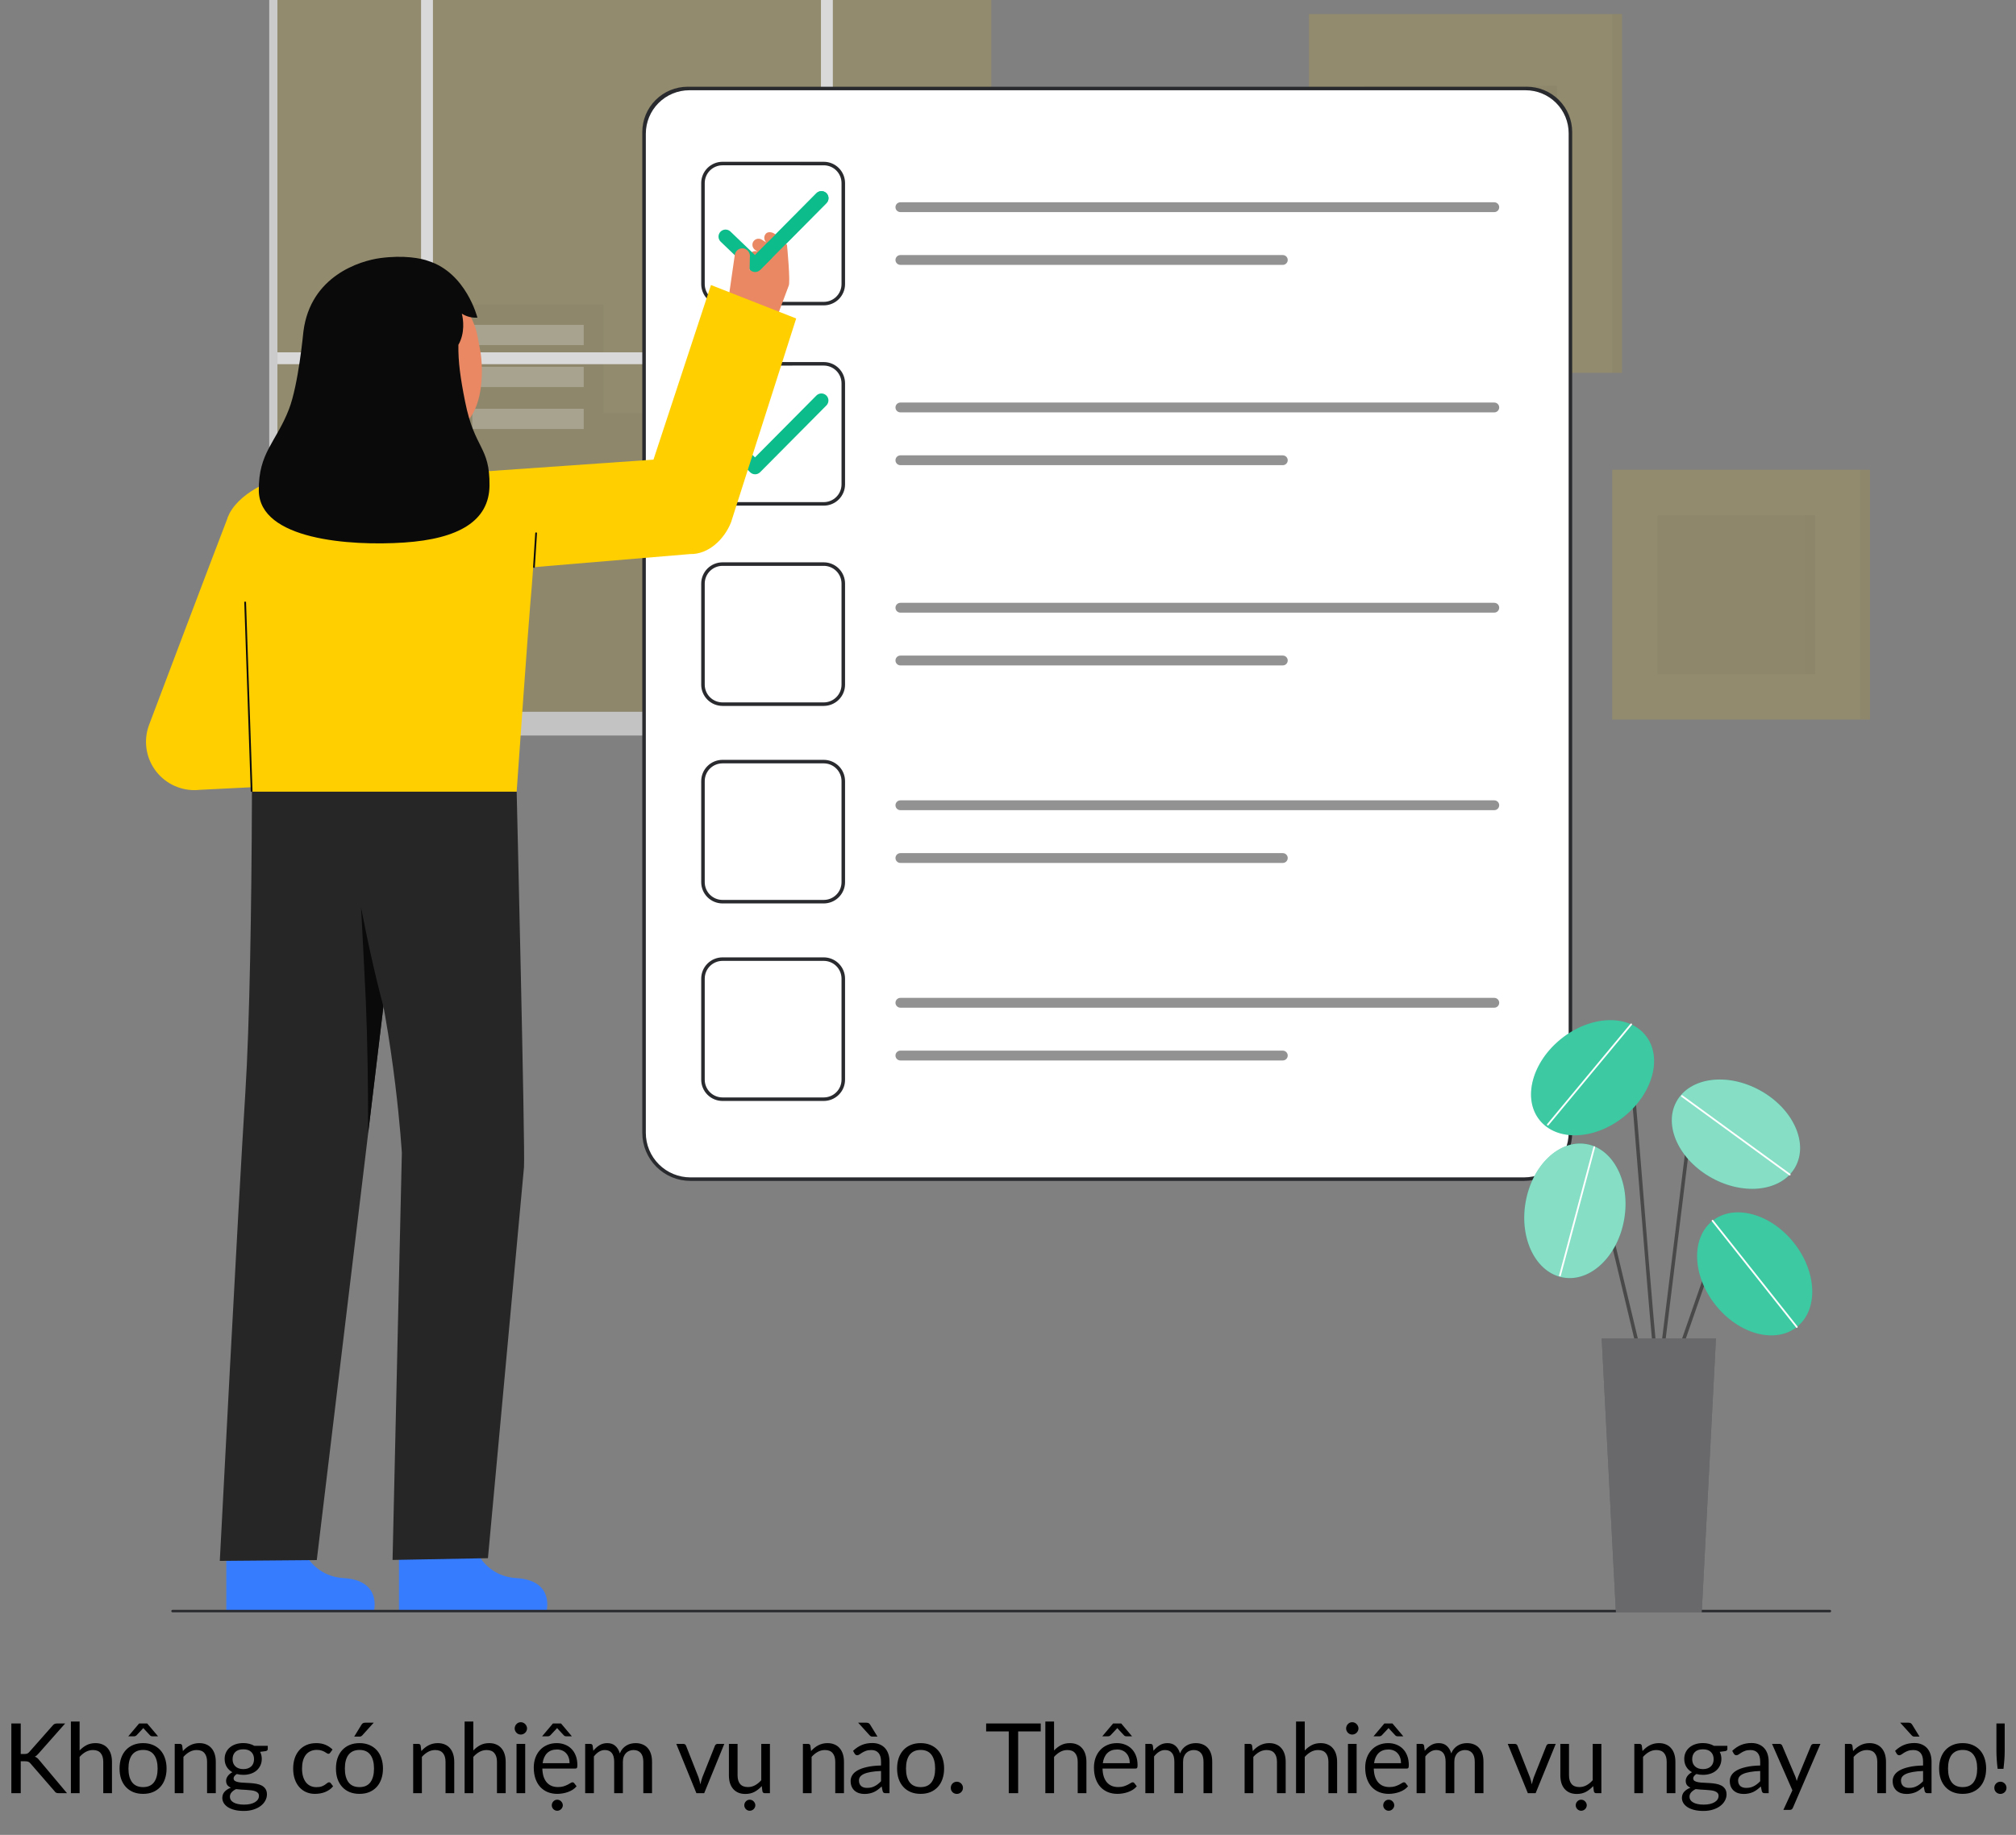 <svg width="290" height="264" viewBox="0 0 290 264" fill="none" xmlns="http://www.w3.org/2000/svg">
<rect x="0" y="0" width="290" height="264" fill="#808080" stroke="none"/>
<g clip-path="url(#clip0_1_487)">
<g opacity="0.7">
<path d="M231.911 2.021H188.292V53.647H231.911V2.021Z" fill="#FFCF00" fill-opacity="0.2"/>
<path d="M231.911 53.647H233.326V2.021H231.911V53.647Z" fill="#FFCF00" fill-opacity="0.2"/>
<path opacity="0.05" d="M231.911 53.647H233.326V2.021H231.911V53.647Z" fill="#292A2E"/>
<path opacity="0.05" d="M223.965 12.347H196.238V43.321H223.965V12.347Z" fill="#292A2E"/>
<path opacity="0.03" d="M223.965 12.347H222.52V43.321H223.965V12.347Z" fill="#292A2E"/>
<path d="M267.585 67.588H231.911V103.533H267.585V67.588Z" fill="#FFCF00" fill-opacity="0.2"/>
<path opacity="0.05" d="M261.087 74.135H238.41V96.985H261.087V74.135Z" fill="#292A2E"/>
<path d="M267.585 103.533H269V67.588H267.585V103.533Z" fill="#FFCF00" fill-opacity="0.2"/>
<path opacity="0.05" d="M267.585 103.533H269V67.588H267.585V103.533Z" fill="#292A2E"/>
<path opacity="0.03" d="M261.086 74.135H259.641V96.985H261.086V74.135Z" fill="#292A2E"/>
</g>
<g opacity="0.7">
<path d="M142.6 0H39.907V102.535H142.6V0Z" fill="#FFCF00" fill-opacity="0.2"/>
<path d="M39.907 0H38.73V102.535H39.907V0Z" fill="#F4F4F4"/>
<path opacity="0.05" d="M39.907 0H38.73V102.535H39.907V0Z" fill="#292A2E"/>
<path opacity="0.05" d="M64.784 70.655V43.828H86.793V59.414H120.885V87.01H135.374V102.535H120.885H118.093H44.847V70.655H64.784Z" fill="#292A2E"/>
<path opacity="0.34" d="M83.968 46.741H67.941V49.654H83.968V46.741Z" fill="#FFFFFA"/>
<path opacity="0.34" d="M83.968 52.777H67.941V55.69H83.968V52.777Z" fill="#FFFFFA"/>
<path opacity="0.34" d="M83.968 58.813H67.941V61.725H83.968V58.813Z" fill="#FFFFFA"/>
<path opacity="0.34" d="M50.643 73.482H47.689V76.395H50.643V73.482Z" fill="#FFFFFA"/>
<path opacity="0.34" d="M50.643 79.518H47.689V82.431H50.643V79.518Z" fill="#FFFFFA"/>
<path opacity="0.34" d="M50.643 85.554H47.689V88.466H50.643V85.554Z" fill="#FFFFFA"/>
<path opacity="0.34" d="M56.108 73.482H53.154V76.395H56.108V73.482Z" fill="#FFFFFA"/>
<path opacity="0.34" d="M56.108 79.518H53.154V82.431H56.108V79.518Z" fill="#FFFFFA"/>
<path opacity="0.34" d="M56.108 85.554H53.154V88.466H56.108V85.554Z" fill="#FFFFFA"/>
<path opacity="0.34" d="M61.425 73.482H58.471V76.395H61.425V73.482Z" fill="#FFFFFA"/>
<path opacity="0.34" d="M61.425 79.518H58.471V82.431H61.425V79.518Z" fill="#FFFFFA"/>
<path opacity="0.34" d="M61.425 85.554H58.471V88.466H61.425V85.554Z" fill="#FFFFFA"/>
<path d="M39.907 50.692H60.57V0H62.279V50.692H118.094V0H119.803V50.692H142.6V52.398H119.803V102.535H118.094V52.398H62.279V102.535H60.57V52.398H39.907V50.692Z" fill="white"/>
<path d="M146.69 102.411H35.816V105.821H146.69V102.411Z" fill="#F4F4F4"/>
<path opacity="0.1" d="M146.69 102.411H35.816V105.821H146.69V102.411Z" fill="#292A2E"/>
<path opacity="0.1" d="M35.816 102.411H34.215V105.821H35.816V102.411Z" fill="#292A2E"/>
<path opacity="0.1" d="M35.816 102.411H34.215V105.821H35.816V102.411Z" fill="#292A2E"/>
</g>
<path d="M99.176 12.732H219.376C221.107 12.732 222.768 13.419 223.992 14.641C225.216 15.864 225.904 17.522 225.904 19.25V162.993C225.904 164.759 225.201 166.453 223.95 167.702C222.699 168.951 221.003 169.653 219.234 169.653H99.319C97.549 169.653 95.853 168.951 94.602 167.702C93.351 166.453 92.648 164.759 92.648 162.993V19.25C92.648 17.521 93.336 15.863 94.56 14.641C95.785 13.419 97.445 12.732 99.176 12.732Z" fill="white"/>
<path d="M219.234 169.906H99.318C97.482 169.906 95.721 169.178 94.422 167.881C93.124 166.585 92.394 164.826 92.394 162.993V18.997C92.395 17.268 93.082 15.61 94.307 14.388C95.531 13.165 97.191 12.479 98.923 12.479H219.629C221.36 12.479 223.021 13.166 224.245 14.388C225.47 15.61 226.157 17.268 226.158 18.997V162.993C226.158 164.826 225.428 166.585 224.13 167.881C222.831 169.178 221.07 169.906 219.234 169.906ZM92.902 19.239V162.993C92.901 163.834 93.067 164.667 93.39 165.445C93.712 166.222 94.185 166.928 94.781 167.523C95.377 168.118 96.084 168.59 96.863 168.912C97.641 169.234 98.476 169.4 99.318 169.4H219.234C220.935 169.4 222.568 168.725 223.771 167.523C224.974 166.322 225.65 164.692 225.65 162.993V19.175C225.65 18.362 225.49 17.557 225.178 16.806C224.867 16.055 224.41 15.373 223.834 14.798C223.258 14.223 222.574 13.767 221.822 13.456C221.07 13.145 220.263 12.985 219.449 12.985H99.165C97.504 12.985 95.911 13.644 94.736 14.817C93.562 15.989 92.902 17.58 92.902 19.239Z" fill="#292A2E"/>
<path d="M118.498 43.936H103.931C103.119 43.935 102.341 43.613 101.767 43.04C101.193 42.467 100.87 41.69 100.869 40.879V26.335C100.87 25.524 101.193 24.747 101.767 24.174C102.341 23.601 103.119 23.278 103.931 23.277H118.498C119.31 23.278 120.088 23.601 120.662 24.174C121.236 24.747 121.559 25.524 121.56 26.335V40.879C121.559 41.69 121.236 42.467 120.662 43.04C120.088 43.613 119.309 43.935 118.498 43.936ZM103.931 23.783C103.254 23.784 102.604 24.053 102.125 24.531C101.646 25.009 101.377 25.658 101.376 26.334V40.879C101.377 41.556 101.646 42.204 102.125 42.682C102.604 43.16 103.254 43.429 103.931 43.43H118.498C119.175 43.43 119.825 43.161 120.304 42.682C120.783 42.204 121.052 41.556 121.053 40.879V26.335C121.052 25.658 120.783 25.01 120.304 24.532C119.825 24.053 119.175 23.784 118.498 23.784L103.931 23.783Z" fill="#292A2E"/>
<path d="M118.498 72.751H103.931C103.119 72.75 102.341 72.427 101.767 71.854C101.193 71.281 100.87 70.504 100.869 69.693V55.149C100.87 54.339 101.193 53.562 101.767 52.988C102.341 52.415 103.119 52.093 103.931 52.092H118.498C119.31 52.093 120.088 52.415 120.662 52.988C121.236 53.562 121.559 54.339 121.56 55.149V69.693C121.559 70.504 121.236 71.281 120.662 71.855C120.088 72.428 119.31 72.75 118.498 72.751ZM103.931 52.599C103.254 52.599 102.604 52.868 102.125 53.347C101.646 53.825 101.377 54.474 101.376 55.15V69.694C101.377 70.371 101.646 71.019 102.125 71.497C102.604 71.976 103.254 72.245 103.931 72.245H118.498C119.175 72.245 119.825 71.976 120.304 71.497C120.783 71.019 121.052 70.371 121.053 69.694V55.149C121.052 54.473 120.783 53.824 120.304 53.346C119.825 52.868 119.175 52.599 118.498 52.598L103.931 52.599Z" fill="#292A2E"/>
<path d="M118.498 101.566H103.931C103.119 101.565 102.341 101.242 101.767 100.669C101.193 100.096 100.87 99.319 100.869 98.508V83.964C100.87 83.154 101.193 82.376 101.767 81.803C102.341 81.23 103.119 80.908 103.931 80.907H118.498C119.31 80.908 120.088 81.23 120.662 81.803C121.236 82.376 121.559 83.153 121.56 83.964V98.508C121.559 99.319 121.236 100.096 120.662 100.669C120.088 101.242 119.31 101.565 118.498 101.566ZM103.931 81.413C103.254 81.414 102.604 81.683 102.125 82.161C101.646 82.639 101.377 83.288 101.376 83.964V98.508C101.377 99.185 101.646 99.833 102.125 100.311C102.604 100.79 103.254 101.059 103.931 101.06H118.498C119.175 101.059 119.825 100.79 120.304 100.311C120.783 99.833 121.052 99.185 121.053 98.508V83.964C121.052 83.288 120.783 82.639 120.304 82.161C119.825 81.683 119.175 81.414 118.498 81.413H103.931Z" fill="#292A2E"/>
<path d="M118.498 129.985H103.931C103.119 129.984 102.341 129.661 101.767 129.088C101.193 128.515 100.87 127.738 100.869 126.927V112.383C100.87 111.573 101.193 110.795 101.767 110.222C102.341 109.649 103.119 109.326 103.931 109.325H118.498C119.31 109.326 120.088 109.649 120.662 110.222C121.236 110.795 121.559 111.572 121.56 112.383V126.927C121.559 127.738 121.236 128.515 120.662 129.088C120.088 129.661 119.31 129.984 118.498 129.985ZM103.931 109.832C103.254 109.832 102.604 110.101 102.125 110.58C101.646 111.058 101.377 111.707 101.376 112.383V126.927C101.377 127.604 101.646 128.252 102.125 128.73C102.604 129.209 103.254 129.478 103.931 129.478H118.498C119.175 129.478 119.825 129.209 120.304 128.73C120.783 128.252 121.052 127.604 121.053 126.927V112.383C121.052 111.707 120.783 111.058 120.304 110.58C119.825 110.101 119.175 109.832 118.498 109.832H103.931Z" fill="#292A2E"/>
<path d="M118.498 158.403H103.931C103.119 158.402 102.341 158.08 101.767 157.507C101.193 156.934 100.87 156.156 100.869 155.346V140.802C100.87 139.991 101.193 139.214 101.767 138.641C102.341 138.068 103.119 137.745 103.931 137.744H118.498C119.31 137.745 120.088 138.068 120.662 138.641C121.236 139.214 121.559 139.991 121.56 140.802V155.346C121.559 156.157 121.236 156.934 120.662 157.507C120.088 158.08 119.309 158.402 118.498 158.403ZM103.931 138.25C103.254 138.251 102.604 138.52 102.125 138.998C101.646 139.477 101.377 140.125 101.376 140.802V155.346C101.377 156.022 101.646 156.671 102.125 157.149C102.604 157.627 103.254 157.896 103.931 157.897H118.498C119.175 157.896 119.825 157.627 120.304 157.149C120.783 156.671 121.052 156.022 121.053 155.346V140.802C121.052 140.125 120.783 139.477 120.304 138.999C119.825 138.52 119.175 138.251 118.498 138.25L103.931 138.25Z" fill="#292A2E"/>
<path d="M108.623 68.24C108.361 68.24 108.109 68.139 107.921 67.957L103.675 63.882C103.579 63.79 103.502 63.68 103.448 63.558C103.395 63.436 103.366 63.305 103.364 63.172C103.361 63.039 103.385 62.907 103.433 62.783C103.482 62.659 103.554 62.546 103.646 62.45C103.739 62.355 103.849 62.278 103.971 62.224C104.093 62.171 104.224 62.142 104.357 62.14C104.491 62.137 104.623 62.161 104.747 62.209C104.871 62.258 104.984 62.33 105.08 62.422L108.606 65.806L117.444 56.902C117.634 56.714 117.89 56.609 118.157 56.609C118.424 56.609 118.681 56.715 118.871 56.902C119.06 57.09 119.168 57.345 119.171 57.612C119.173 57.878 119.071 58.135 118.884 58.327L109.344 67.939C109.249 68.034 109.137 68.11 109.014 68.162C108.89 68.213 108.757 68.24 108.623 68.24Z" fill="#0CBC8B"/>
<path opacity="0.5" d="M214.952 29.103H129.521C129.131 29.103 128.814 29.419 128.814 29.81C128.814 30.2 129.131 30.516 129.521 30.516H214.952C215.343 30.516 215.659 30.2 215.659 29.81C215.659 29.419 215.343 29.103 214.952 29.103Z" fill="#262626"/>
<path opacity="0.5" d="M184.53 36.697H129.521C129.131 36.697 128.814 37.013 128.814 37.403C128.814 37.793 129.131 38.11 129.521 38.11H184.53C184.921 38.11 185.238 37.793 185.238 37.403C185.238 37.013 184.921 36.697 184.53 36.697Z" fill="#262626"/>
<path opacity="0.5" d="M214.952 57.918H129.521C129.131 57.918 128.814 58.234 128.814 58.624C128.814 59.015 129.131 59.331 129.521 59.331H214.952C215.343 59.331 215.659 59.015 215.659 58.624C215.659 58.234 215.343 57.918 214.952 57.918Z" fill="#262626"/>
<path opacity="0.5" d="M184.53 65.512H129.521C129.131 65.512 128.814 65.828 128.814 66.218C128.814 66.608 129.131 66.925 129.521 66.925H184.53C184.921 66.925 185.238 66.608 185.238 66.218C185.238 65.828 184.921 65.512 184.53 65.512Z" fill="#262626"/>
<path opacity="0.5" d="M214.952 86.733H129.521C129.131 86.733 128.814 87.049 128.814 87.439C128.814 87.829 129.131 88.146 129.521 88.146H214.952C215.343 88.146 215.659 87.829 215.659 87.439C215.659 87.049 215.343 86.733 214.952 86.733Z" fill="#262626"/>
<path opacity="0.5" d="M184.53 94.326H129.521C129.131 94.326 128.814 94.643 128.814 95.033C128.814 95.423 129.131 95.739 129.521 95.739H184.53C184.921 95.739 185.238 95.423 185.238 95.033C185.238 94.643 184.921 94.326 184.53 94.326Z" fill="#262626"/>
<path opacity="0.5" d="M214.952 115.152H129.521C129.131 115.152 128.814 115.468 128.814 115.858C128.814 116.248 129.131 116.565 129.521 116.565H214.952C215.343 116.565 215.659 116.248 215.659 115.858C215.659 115.468 215.343 115.152 214.952 115.152Z" fill="#262626"/>
<path opacity="0.5" d="M184.53 122.745H129.521C129.131 122.745 128.814 123.062 128.814 123.452C128.814 123.842 129.131 124.158 129.521 124.158H184.53C184.921 124.158 185.238 123.842 185.238 123.452C185.238 123.062 184.921 122.745 184.53 122.745Z" fill="#262626"/>
<path opacity="0.5" d="M214.952 143.571H129.521C129.131 143.571 128.814 143.887 128.814 144.277C128.814 144.667 129.131 144.983 129.521 144.983H214.952C215.343 144.983 215.659 144.667 215.659 144.277C215.659 143.887 215.343 143.571 214.952 143.571Z" fill="#262626"/>
<path opacity="0.5" d="M184.53 151.164H129.521C129.131 151.164 128.814 151.48 128.814 151.871C128.814 152.261 129.131 152.577 129.521 152.577H184.53C184.921 152.577 185.238 152.261 185.238 151.871C185.238 151.48 184.921 151.164 184.53 151.164Z" fill="#262626"/>
<path d="M107.892 38.785C107.965 38.603 108.097 38.451 108.265 38.351C108.434 38.251 108.63 38.209 108.825 38.231C108.825 38.215 108.812 38.177 108.839 38.177L108.205 37.777C108.016 37.663 107.874 37.485 107.806 37.275C107.738 37.065 107.748 36.837 107.836 36.634C107.928 36.437 108.091 36.28 108.292 36.195C108.494 36.111 108.719 36.104 108.926 36.176C108.924 36.167 108.929 36.159 108.93 36.151L108.669 35.986C108.491 35.878 108.356 35.712 108.286 35.516C108.217 35.32 108.217 35.106 108.287 34.91C108.334 34.788 108.407 34.678 108.502 34.588C108.596 34.498 108.709 34.43 108.833 34.389C108.957 34.347 109.089 34.334 109.219 34.35C109.348 34.366 109.473 34.41 109.583 34.48L110.185 34.859C110.187 34.856 110.185 34.852 110.187 34.849C110.188 34.846 110.195 34.844 110.198 34.84C110.057 34.699 109.968 34.514 109.946 34.316C109.923 34.117 109.969 33.917 110.076 33.748C110.323 33.295 110.957 33.347 111.346 33.593L112.512 34.461C112.692 34.594 112.836 34.771 112.931 34.974C113.026 35.176 113.07 35.4 113.057 35.623C112.954 37.559 112.561 42.609 111.32 41.825L108.262 39.898C108.085 39.78 107.953 39.606 107.886 39.405C107.818 39.203 107.821 38.985 107.892 38.785Z" fill="#E98862"/>
<path d="M108.623 39.137C108.361 39.137 108.109 39.035 107.921 38.854L103.675 34.779C103.577 34.687 103.499 34.577 103.444 34.455C103.39 34.332 103.36 34.201 103.357 34.067C103.353 33.933 103.377 33.8 103.425 33.675C103.474 33.551 103.547 33.437 103.639 33.34C103.732 33.244 103.843 33.167 103.966 33.114C104.089 33.06 104.221 33.032 104.355 33.03C104.489 33.028 104.622 33.052 104.747 33.102C104.871 33.151 104.984 33.225 105.08 33.319L108.606 36.703L117.444 27.799C117.537 27.704 117.649 27.629 117.772 27.578C117.894 27.526 118.026 27.499 118.159 27.499C118.293 27.498 118.425 27.524 118.548 27.574C118.671 27.624 118.783 27.698 118.878 27.792C118.972 27.886 119.048 27.997 119.099 28.119C119.151 28.242 119.178 28.374 119.178 28.507C119.179 28.64 119.153 28.771 119.103 28.894C119.052 29.017 118.978 29.129 118.884 29.224L109.343 38.836C109.249 38.931 109.137 39.007 109.014 39.059C108.89 39.11 108.757 39.137 108.623 39.137Z" fill="#0CBC8B"/>
<path d="M105.702 36.665C105.723 36.518 105.774 36.376 105.852 36.249C105.93 36.122 106.033 36.012 106.155 35.926C106.276 35.84 106.414 35.78 106.56 35.749C106.706 35.718 106.857 35.717 107.003 35.746C107.284 35.812 107.53 35.983 107.69 36.223C107.85 36.463 107.914 36.754 107.867 37.039L107.836 38.593C107.83 38.922 107.944 39.242 108.158 39.492C108.371 39.743 108.669 39.907 108.995 39.953C109.315 39.998 109.64 39.927 109.912 39.753C110.184 39.58 110.384 39.314 110.476 39.005L111.271 36.352L110.407 35.064C110.709 34.578 110.963 33.321 111.486 33.696C111.929 33.971 112.935 34.635 113.21 35.265C113.215 35.268 113.73 40.671 113.45 41.122L110.971 47.742C109.782 49.654 104.043 48.175 104.043 48.175L105.702 36.665Z" fill="#E98862"/>
<path d="M108.606 36.703L117.444 27.799C117.537 27.704 117.649 27.629 117.772 27.578C117.894 27.526 118.026 27.499 118.159 27.499C118.292 27.498 118.424 27.524 118.548 27.574C118.671 27.624 118.783 27.698 118.878 27.792C118.972 27.886 119.048 27.997 119.099 28.119C119.151 28.242 119.177 28.374 119.178 28.507C119.179 28.64 119.153 28.771 119.103 28.894C119.052 29.017 118.978 29.129 118.884 29.224L109.343 38.836" fill="#0CBC8B"/>
<path d="M63.501 82.722L99.268 79.717C101.901 79.786 104.195 77.6 105.16 75.147L114.531 45.821L102.273 41.009L94.001 66.13L62.545 68.328L63.501 82.722Z" fill="#FFCF00"/>
<path d="M42.733 220.798C42.733 220.798 43.878 226.721 49.433 227.052C54.988 227.383 53.783 231.801 53.783 231.801H32.555V221.211L42.733 220.798Z" fill="#367CFF"/>
<path d="M36.185 112.732C36.185 112.732 36.252 110.951 36.238 114.991C36.185 130.059 35.923 147.27 35.284 157.342C34.255 173.533 31.618 224.578 31.618 224.578L45.568 224.461L59.088 112.12L36.185 112.732Z" fill="#262626"/>
<path d="M51.938 130.501C51.938 130.501 52.516 141.436 52.623 144.003C52.871 149.94 52.957 156.087 52.957 163.056L55.156 144.785C55.156 144.785 53.547 139.06 51.938 130.501Z" fill="#0A0A0A"/>
<path d="M67.567 220.798C67.567 220.798 68.712 226.721 74.267 227.052C79.822 227.383 78.618 231.801 78.618 231.801H57.389V221.211L67.567 220.798Z" fill="#367CFF"/>
<path d="M74.322 113.902C74.322 113.902 75.557 165.401 75.376 167.918L70.189 224.187L56.469 224.441L57.806 165.883C57.806 165.883 56.863 149.729 52.954 134.73C50.954 127.032 49.751 119.149 49.362 111.206L74.322 113.902Z" fill="#262626"/>
<path d="M36.033 112.731L35.987 112.733C35.987 112.733 36.021 111.854 36.033 112.731Z" fill="#333333"/>
<path d="M76.285 86.836C75.998 90.21 74.598 109.746 74.322 113.902H36.201C35.985 110.153 35.018 93.76 34.202 86.429C33.422 79.433 31.893 75.931 33.014 73.862C34.846 70.482 39.851 68.529 43.265 68.068C45.349 67.786 63.119 67.583 63.161 67.583C64.557 67.583 72.685 68.239 74.481 69.62C77.732 72.12 76.788 80.951 76.285 86.836Z" fill="#FFCF00"/>
<path d="M76.812 81.703C76.844 81.703 76.875 81.691 76.899 81.669C76.923 81.647 76.937 81.616 76.939 81.584L77.246 76.731C77.248 76.698 77.237 76.665 77.214 76.64C77.192 76.615 77.16 76.6 77.127 76.598C77.094 76.596 77.061 76.608 77.036 76.63C77.011 76.652 76.996 76.683 76.993 76.717L76.686 81.569C76.684 81.603 76.695 81.636 76.718 81.661C76.74 81.686 76.771 81.701 76.805 81.703L76.812 81.703Z" fill="#0C0C0C"/>
<path d="M27.959 113.682C26.838 113.681 25.733 113.41 24.74 112.892C23.746 112.374 22.892 111.624 22.251 110.706C21.61 109.787 21.201 108.728 21.058 107.618C20.915 106.507 21.043 105.379 21.431 104.329C21.824 103.262 31.056 78.851 32.814 74.327L45.829 79.592C44.84 82.135 41.26 91.775 38.383 99.541L43.162 99.022L44.666 112.839L28.712 113.641C28.462 113.668 28.21 113.682 27.959 113.682Z" fill="#FFCF00"/>
<path d="M67.703 67.122C67.66 67.116 66.491 71.51 57.365 70.826C51.048 70.353 49.506 66.06 49.362 66.06C50.044 65.915 51.15 65.765 51.452 65.604C52.447 65.07 53.172 64.421 53.536 63.026C53.822 61.936 53.967 57.739 53.967 55.633L63.689 57.814C63.553 60.19 62.605 65.697 65.929 66.672C66.482 66.833 67.078 66.981 67.703 67.122Z" fill="#E98862"/>
<path d="M63.352 62.484C59.52 62.786 54.597 61.17 53.661 56.065L52.818 51.458C51.883 46.353 53.81 41.724 58.624 40.845C63.439 39.966 67.795 43.447 68.73 48.553L69.104 50.592C69.463 52.551 70.19 61.945 63.352 62.484Z" fill="#E98862"/>
<path d="M66.906 57.797C66.218 54.346 65.902 52.043 65.939 49.614C66.908 47.918 66.653 45.969 66.433 45.128C67.1 45.551 67.885 45.752 68.674 45.701C68.674 45.701 67.071 39.28 61.625 37.552C60.623 37.163 58.066 36.672 54.671 37.137C51.783 37.532 44.664 39.688 43.647 47.69V47.694C43.614 47.96 42.93 55.333 41.568 58.87C39.737 63.625 37.165 65.103 37.23 70.59C37.314 77.647 50.308 78.586 58.145 78.058C65.981 77.53 70.358 74.957 70.415 69.871C70.477 64.172 68.282 64.702 66.906 57.797Z" fill="#0A0A0A"/>
<path d="M35.389 86.57L35.136 86.578L36.072 113.907L36.326 113.898L35.389 86.57Z" fill="#0C0C0C"/>
<path d="M263.228 231.978H24.821C24.774 231.978 24.729 231.96 24.695 231.926C24.662 231.893 24.643 231.848 24.643 231.801C24.643 231.754 24.662 231.709 24.695 231.676C24.729 231.643 24.774 231.624 24.821 231.624H263.228C263.275 231.624 263.32 231.643 263.354 231.676C263.387 231.709 263.406 231.754 263.406 231.801C263.406 231.848 263.387 231.893 263.354 231.926C263.32 231.96 263.275 231.978 263.228 231.978Z" fill="#292A2E"/>
<path d="M238.62 198.805C238.553 198.805 238.488 198.779 238.441 198.731C238.083 198.375 237.501 191.831 235.933 172.35C235.292 164.379 234.685 156.85 234.243 152.274C234.211 151.947 234.085 151.909 234.043 151.896C233.437 151.714 231.596 153.164 230.568 154.433C230.547 154.459 230.521 154.481 230.492 154.496C230.463 154.512 230.43 154.522 230.397 154.526C230.364 154.529 230.331 154.526 230.299 154.517C230.267 154.507 230.237 154.492 230.211 154.471C230.185 154.45 230.164 154.424 230.148 154.395C230.132 154.366 230.122 154.334 230.119 154.301C230.115 154.268 230.118 154.234 230.128 154.202C230.137 154.17 230.153 154.141 230.174 154.115C230.854 153.275 233.069 151.075 234.188 151.411C234.414 151.479 234.695 151.675 234.748 152.225C235.19 156.805 235.796 164.336 236.438 172.309C237.392 184.148 238.471 197.56 238.826 198.404C238.853 198.442 238.869 198.487 238.873 198.533C238.876 198.58 238.867 198.626 238.846 198.668C238.824 198.709 238.792 198.744 238.752 198.768C238.712 198.793 238.667 198.805 238.62 198.805Z" fill="#494949"/>
<path d="M233.592 160.67C237.798 157.303 239.193 152.063 236.706 148.965C234.219 145.868 228.793 146.086 224.586 149.453C220.379 152.82 218.985 158.06 221.472 161.158C223.959 164.255 229.385 164.037 233.592 160.67Z" fill="#0CBC8B"/>
<path opacity="0.2" d="M233.592 160.67C237.798 157.303 239.193 152.063 236.706 148.965C234.219 145.868 228.793 146.086 224.586 149.453C220.379 152.82 218.985 158.06 221.472 161.158C223.959 164.255 229.385 164.037 233.592 160.67Z" fill="white"/>
<path d="M222.651 161.945C222.627 161.945 222.604 161.938 222.583 161.926C222.563 161.913 222.547 161.894 222.537 161.872C222.526 161.851 222.523 161.827 222.526 161.803C222.529 161.779 222.538 161.757 222.554 161.738L234.543 147.303C234.553 147.29 234.566 147.279 234.581 147.271C234.596 147.263 234.612 147.258 234.629 147.256C234.646 147.254 234.662 147.256 234.679 147.261C234.695 147.266 234.71 147.274 234.723 147.285C234.736 147.295 234.746 147.309 234.754 147.323C234.762 147.338 234.766 147.355 234.768 147.371C234.769 147.388 234.767 147.405 234.762 147.421C234.757 147.437 234.749 147.452 234.738 147.465L222.749 161.9C222.737 161.914 222.722 161.926 222.705 161.933C222.688 161.941 222.67 161.945 222.651 161.945Z" fill="white"/>
<path d="M241.235 195.711C241.194 195.711 241.155 195.701 241.119 195.683C241.083 195.664 241.052 195.637 241.028 195.604C241.005 195.571 240.99 195.533 240.984 195.493C240.978 195.453 240.982 195.412 240.996 195.374L245.499 182.443C245.631 182.063 245.857 181.722 246.156 181.452C246.454 181.182 246.816 180.991 247.208 180.897C247.6 180.802 248.009 180.808 248.398 180.912C248.787 181.016 249.144 181.217 249.435 181.494L251.816 183.766C251.865 183.813 251.893 183.876 251.895 183.943C251.896 184.011 251.871 184.076 251.824 184.124C251.778 184.173 251.714 184.201 251.647 184.202C251.58 184.204 251.514 184.179 251.466 184.132L249.085 181.861C248.855 181.642 248.573 181.484 248.266 181.402C247.959 181.319 247.636 181.315 247.327 181.39C247.018 181.464 246.732 181.615 246.496 181.828C246.261 182.041 246.082 182.31 245.978 182.61L241.474 195.541C241.457 195.59 241.425 195.633 241.382 195.664C241.339 195.694 241.288 195.711 241.235 195.711Z" fill="#494949"/>
<path d="M258.468 190.925C261.586 188.461 261.4 183.042 258.054 178.821C254.708 174.6 249.468 173.176 246.351 175.64C243.233 178.104 243.418 183.523 246.765 187.744C250.111 191.965 255.35 193.389 258.468 190.925Z" fill="#0CBC8B"/>
<path d="M236.574 197.981C236.517 197.981 236.462 197.961 236.417 197.926C236.372 197.891 236.341 197.842 236.328 197.786L228.77 166.236C228.719 166.021 228.609 165.824 228.452 165.668C228.296 165.511 228.1 165.4 227.884 165.348C227.669 165.296 227.444 165.304 227.233 165.371C227.022 165.438 226.833 165.563 226.688 165.73L224.359 168.418C224.315 168.469 224.252 168.5 224.185 168.505C224.118 168.51 224.052 168.488 224.001 168.444C223.95 168.4 223.919 168.337 223.914 168.271C223.909 168.204 223.931 168.137 223.975 168.087L226.305 165.399C226.511 165.161 226.779 164.985 227.079 164.889C227.378 164.793 227.699 164.782 228.005 164.857C228.311 164.931 228.59 165.089 228.812 165.311C229.034 165.534 229.19 165.814 229.264 166.12L236.821 197.67C236.83 197.707 236.83 197.746 236.822 197.783C236.814 197.82 236.797 197.855 236.773 197.886C236.75 197.916 236.719 197.94 236.685 197.957C236.65 197.973 236.612 197.982 236.574 197.982V197.981Z" fill="#494949"/>
<path d="M233.637 175.432C234.553 170.129 232.122 165.284 228.205 164.609C224.289 163.934 220.371 167.685 219.454 172.988C218.538 178.29 220.97 183.136 224.886 183.81C228.802 184.485 232.72 180.734 233.637 175.432Z" fill="#0CBC8B"/>
<path d="M238.62 198.805C238.61 198.805 238.599 198.805 238.589 198.803C238.556 198.799 238.524 198.789 238.495 198.772C238.466 198.756 238.441 198.734 238.42 198.708C238.4 198.682 238.385 198.652 238.376 198.62C238.367 198.588 238.364 198.554 238.368 198.521L243.194 159.399C243.247 158.973 243.421 158.571 243.697 158.242C243.973 157.912 244.338 157.67 244.749 157.543C245.16 157.415 245.599 157.41 246.013 157.526C246.427 157.642 246.799 157.874 247.083 158.196L252.599 164.434C252.644 164.484 252.666 164.55 252.662 164.617C252.658 164.684 252.627 164.747 252.577 164.792C252.527 164.836 252.461 164.859 252.393 164.855C252.326 164.85 252.264 164.82 252.219 164.769L246.703 158.532C246.483 158.283 246.196 158.103 245.876 158.013C245.556 157.924 245.217 157.928 244.899 158.026C244.582 158.124 244.299 158.312 244.086 158.567C243.873 158.821 243.738 159.132 243.697 159.461L238.872 198.583C238.864 198.644 238.834 198.701 238.788 198.742C238.742 198.783 238.682 198.805 238.62 198.805Z" fill="#494949"/>
<path d="M258.257 167.901C260.181 164.427 257.917 159.498 253.199 156.893C248.481 154.287 243.097 154.991 241.172 158.465C239.248 161.939 241.512 166.867 246.23 169.473C250.948 172.078 256.332 171.375 258.257 167.901Z" fill="#0CBC8B"/>
<path opacity="0.2" d="M258.468 190.925C261.586 188.461 261.4 183.042 258.054 178.821C254.708 174.6 249.468 173.176 246.351 175.64C243.233 178.104 243.418 183.523 246.765 187.744C250.111 191.965 255.35 193.389 258.468 190.925Z" fill="white"/>
<path opacity="0.5" d="M233.637 175.432C234.553 170.129 232.122 165.284 228.205 164.609C224.289 163.934 220.371 167.685 219.454 172.988C218.538 178.29 220.97 183.136 224.886 183.81C228.802 184.485 232.72 180.734 233.637 175.432Z" fill="white"/>
<path opacity="0.5" d="M258.257 167.901C260.181 164.427 257.917 159.498 253.199 156.893C248.481 154.287 243.097 154.991 241.172 158.465C239.248 161.939 241.512 166.867 246.23 169.473C250.948 172.078 256.332 171.375 258.257 167.901Z" fill="white"/>
<path d="M244.793 232H232.447L230.402 192.563H246.838L244.793 232Z" fill="#292A2E"/>
<path opacity="0.3" d="M244.793 232H232.447L230.402 192.563H246.838L244.793 232Z" fill="white"/>
<path d="M258.468 191.05C258.449 191.05 258.43 191.046 258.413 191.037C258.396 191.029 258.381 191.017 258.369 191.002L246.251 175.717C246.23 175.691 246.22 175.657 246.224 175.624C246.228 175.59 246.245 175.56 246.272 175.539C246.298 175.518 246.332 175.509 246.365 175.512C246.399 175.516 246.429 175.533 246.45 175.56L258.568 190.845C258.583 190.863 258.592 190.886 258.594 190.909C258.597 190.933 258.593 190.957 258.583 190.978C258.572 191 258.556 191.018 258.536 191.031C258.516 191.043 258.492 191.05 258.469 191.05H258.468Z" fill="white"/>
<path d="M257.45 169.125C257.424 169.125 257.397 169.116 257.376 169.1L241.87 157.796C241.856 157.786 241.845 157.774 241.836 157.76C241.827 157.745 241.822 157.73 241.819 157.713C241.817 157.697 241.817 157.68 241.821 157.664C241.825 157.648 241.832 157.632 241.842 157.619C241.852 157.606 241.864 157.594 241.878 157.586C241.893 157.577 241.908 157.571 241.925 157.569C241.941 157.566 241.958 157.567 241.974 157.571C241.991 157.575 242.006 157.582 242.019 157.591L257.527 168.897C257.548 168.912 257.564 168.935 257.571 168.96C257.579 168.985 257.579 169.013 257.571 169.038C257.562 169.063 257.546 169.085 257.525 169.1C257.503 169.116 257.477 169.124 257.45 169.124V169.125Z" fill="white"/>
<path d="M224.399 183.641C224.388 183.641 224.377 183.64 224.366 183.637C224.334 183.628 224.306 183.607 224.289 183.578C224.273 183.549 224.268 183.515 224.277 183.482L229.213 165.016C229.217 165 229.224 164.985 229.235 164.971C229.245 164.958 229.257 164.946 229.272 164.938C229.286 164.929 229.302 164.924 229.319 164.921C229.336 164.919 229.353 164.92 229.369 164.925C229.385 164.929 229.4 164.936 229.414 164.947C229.427 164.957 229.438 164.97 229.446 164.984C229.455 164.999 229.46 165.015 229.462 165.032C229.464 165.048 229.463 165.065 229.458 165.082L224.522 183.547C224.514 183.574 224.499 183.598 224.476 183.615C224.454 183.632 224.427 183.641 224.399 183.641Z" fill="white"/>
</g>
<path d="M2.983 252.365H3.494C3.671 252.365 3.814 252.344 3.921 252.302C4.028 252.255 4.126 252.178 4.215 252.071L7.554 248.291C7.647 248.17 7.745 248.086 7.848 248.039C7.951 247.992 8.077 247.969 8.226 247.969H9.374L5.552 252.288C5.459 252.4 5.368 252.493 5.279 252.568C5.195 252.638 5.104 252.696 5.006 252.743C5.132 252.785 5.246 252.848 5.349 252.932C5.452 253.011 5.552 253.116 5.65 253.247L9.64 258H8.464C8.375 258 8.298 257.995 8.233 257.986C8.172 257.972 8.119 257.953 8.072 257.93C8.025 257.902 7.983 257.872 7.946 257.839C7.913 257.802 7.881 257.76 7.848 257.713L4.39 253.73C4.297 253.613 4.196 253.532 4.089 253.485C3.982 253.434 3.818 253.408 3.599 253.408H2.983V258H1.632V247.969H2.983V252.365ZM11.452 251.854C11.756 251.532 12.092 251.275 12.46 251.084C12.829 250.893 13.254 250.797 13.734 250.797C14.122 250.797 14.462 250.862 14.756 250.993C15.055 251.119 15.302 251.301 15.498 251.539C15.699 251.772 15.851 252.055 15.953 252.386C16.056 252.717 16.107 253.084 16.107 253.485V258H14.854V253.485C14.854 252.948 14.731 252.533 14.483 252.239C14.241 251.94 13.87 251.791 13.37 251.791C13.002 251.791 12.656 251.88 12.334 252.057C12.017 252.234 11.723 252.475 11.452 252.778V258H10.199V247.689H11.452V251.854ZM20.587 250.797C21.105 250.797 21.572 250.883 21.987 251.056C22.402 251.229 22.757 251.474 23.051 251.791C23.345 252.108 23.569 252.493 23.723 252.946C23.882 253.394 23.961 253.896 23.961 254.451C23.961 255.011 23.882 255.515 23.723 255.963C23.569 256.411 23.345 256.794 23.051 257.111C22.757 257.428 22.402 257.673 21.987 257.846C21.572 258.014 21.105 258.098 20.587 258.098C20.064 258.098 19.593 258.014 19.173 257.846C18.758 257.673 18.403 257.428 18.109 257.111C17.815 256.794 17.589 256.411 17.43 255.963C17.276 255.515 17.199 255.011 17.199 254.451C17.199 253.896 17.276 253.394 17.43 252.946C17.589 252.493 17.815 252.108 18.109 251.791C18.403 251.474 18.758 251.229 19.173 251.056C19.593 250.883 20.064 250.797 20.587 250.797ZM20.587 257.125C21.287 257.125 21.81 256.892 22.155 256.425C22.5 255.954 22.673 255.298 22.673 254.458C22.673 253.613 22.5 252.955 22.155 252.484C21.81 252.013 21.287 251.777 20.587 251.777C20.232 251.777 19.922 251.838 19.656 251.959C19.395 252.08 19.175 252.255 18.998 252.484C18.825 252.713 18.695 252.995 18.606 253.331C18.522 253.662 18.48 254.038 18.48 254.458C18.48 255.298 18.653 255.954 18.998 256.425C19.348 256.892 19.878 257.125 20.587 257.125ZM22.736 249.817H21.903C21.852 249.817 21.798 249.808 21.742 249.789C21.691 249.77 21.639 249.735 21.588 249.684L20.727 248.76C20.685 248.723 20.648 248.678 20.615 248.627C20.592 248.65 20.571 248.674 20.552 248.697C20.533 248.72 20.515 248.741 20.496 248.76L19.628 249.684C19.53 249.773 19.425 249.817 19.313 249.817H18.452L20.013 247.969H21.175L22.736 249.817ZM26.309 251.938C26.463 251.765 26.627 251.609 26.799 251.469C26.972 251.329 27.154 251.21 27.345 251.112C27.541 251.009 27.747 250.932 27.961 250.881C28.181 250.825 28.416 250.797 28.668 250.797C29.056 250.797 29.396 250.862 29.69 250.993C29.989 251.119 30.236 251.301 30.432 251.539C30.633 251.772 30.785 252.055 30.887 252.386C30.99 252.717 31.041 253.084 31.041 253.485V258H29.788V253.485C29.788 252.948 29.665 252.533 29.417 252.239C29.175 251.94 28.804 251.791 28.304 251.791C27.936 251.791 27.59 251.88 27.268 252.057C26.951 252.234 26.657 252.475 26.386 252.778V258H25.133V250.909H25.882C26.06 250.909 26.169 250.995 26.211 251.168L26.309 251.938ZM35.003 254.535C35.255 254.535 35.477 254.5 35.668 254.43C35.859 254.36 36.02 254.262 36.151 254.136C36.282 254.01 36.38 253.861 36.445 253.688C36.51 253.511 36.543 253.317 36.543 253.107C36.543 252.673 36.41 252.328 36.144 252.071C35.883 251.814 35.502 251.686 35.003 251.686C34.499 251.686 34.114 251.814 33.848 252.071C33.587 252.328 33.456 252.673 33.456 253.107C33.456 253.317 33.489 253.511 33.554 253.688C33.624 253.861 33.724 254.01 33.855 254.136C33.986 254.262 34.147 254.36 34.338 254.43C34.529 254.5 34.751 254.535 35.003 254.535ZM37.25 258.385C37.25 258.212 37.201 258.072 37.103 257.965C37.005 257.858 36.872 257.774 36.704 257.713C36.541 257.652 36.349 257.61 36.13 257.587C35.911 257.559 35.677 257.538 35.43 257.524C35.187 257.51 34.94 257.496 34.688 257.482C34.436 257.468 34.193 257.445 33.96 257.412C33.699 257.533 33.484 257.687 33.316 257.874C33.153 258.056 33.071 258.271 33.071 258.518C33.071 258.677 33.111 258.824 33.19 258.959C33.274 259.099 33.4 259.218 33.568 259.316C33.736 259.419 33.946 259.498 34.198 259.554C34.455 259.615 34.756 259.645 35.101 259.645C35.437 259.645 35.738 259.615 36.004 259.554C36.27 259.493 36.494 259.407 36.676 259.295C36.863 259.183 37.005 259.05 37.103 258.896C37.201 258.742 37.25 258.572 37.25 258.385ZM38.517 251.189V251.651C38.517 251.805 38.419 251.903 38.223 251.945L37.418 252.05C37.577 252.358 37.656 252.699 37.656 253.072C37.656 253.417 37.588 253.732 37.453 254.017C37.322 254.297 37.14 254.537 36.907 254.738C36.674 254.939 36.394 255.093 36.067 255.2C35.74 255.307 35.386 255.361 35.003 255.361C34.672 255.361 34.359 255.321 34.065 255.242C33.916 255.335 33.801 255.436 33.722 255.543C33.643 255.646 33.603 255.751 33.603 255.858C33.603 256.026 33.671 256.154 33.806 256.243C33.946 256.327 34.128 256.388 34.352 256.425C34.576 256.462 34.83 256.486 35.115 256.495C35.404 256.504 35.698 256.521 35.997 256.544C36.3 256.563 36.594 256.598 36.879 256.649C37.168 256.7 37.425 256.784 37.649 256.901C37.873 257.018 38.053 257.179 38.188 257.384C38.328 257.589 38.398 257.855 38.398 258.182C38.398 258.485 38.321 258.779 38.167 259.064C38.018 259.349 37.801 259.601 37.516 259.82C37.231 260.044 36.881 260.221 36.466 260.352C36.055 260.487 35.591 260.555 35.073 260.555C34.555 260.555 34.102 260.504 33.715 260.401C33.328 260.298 33.006 260.161 32.749 259.988C32.492 259.815 32.299 259.615 32.168 259.386C32.042 259.162 31.979 258.926 31.979 258.679C31.979 258.329 32.089 258.033 32.308 257.79C32.527 257.547 32.828 257.354 33.211 257.209C33.001 257.116 32.833 256.992 32.707 256.838C32.586 256.679 32.525 256.467 32.525 256.201C32.525 256.098 32.544 255.993 32.581 255.886C32.618 255.774 32.674 255.664 32.749 255.557C32.828 255.445 32.924 255.34 33.036 255.242C33.148 255.144 33.279 255.058 33.428 254.983C33.078 254.787 32.805 254.528 32.609 254.206C32.413 253.879 32.315 253.501 32.315 253.072C32.315 252.727 32.38 252.414 32.511 252.134C32.646 251.849 32.833 251.609 33.071 251.413C33.309 251.212 33.591 251.058 33.918 250.951C34.249 250.844 34.611 250.79 35.003 250.79C35.311 250.79 35.598 250.825 35.864 250.895C36.13 250.96 36.373 251.058 36.592 251.189H38.517ZM47.507 252.169C47.469 252.22 47.432 252.26 47.395 252.288C47.357 252.316 47.306 252.33 47.24 252.33C47.17 252.33 47.093 252.302 47.01 252.246C46.925 252.185 46.821 252.12 46.694 252.05C46.573 251.98 46.422 251.917 46.239 251.861C46.062 251.8 45.843 251.77 45.581 251.77C45.231 251.77 44.923 251.833 44.657 251.959C44.392 252.08 44.167 252.258 43.986 252.491C43.808 252.724 43.673 253.007 43.58 253.338C43.491 253.669 43.447 254.04 43.447 254.451C43.447 254.88 43.495 255.263 43.593 255.599C43.691 255.93 43.829 256.21 44.007 256.439C44.188 256.663 44.406 256.836 44.657 256.957C44.914 257.074 45.201 257.132 45.519 257.132C45.822 257.132 46.072 257.097 46.267 257.027C46.464 256.952 46.624 256.871 46.751 256.782C46.881 256.693 46.989 256.614 47.072 256.544C47.161 256.469 47.248 256.432 47.331 256.432C47.434 256.432 47.514 256.472 47.569 256.551L47.919 257.006C47.766 257.197 47.59 257.361 47.395 257.496C47.199 257.631 46.986 257.746 46.758 257.839C46.533 257.928 46.298 257.993 46.05 258.035C45.803 258.077 45.551 258.098 45.294 258.098C44.851 258.098 44.438 258.016 44.056 257.853C43.678 257.69 43.349 257.454 43.069 257.146C42.788 256.833 42.569 256.451 42.41 255.998C42.252 255.545 42.172 255.03 42.172 254.451C42.172 253.924 42.245 253.436 42.389 252.988C42.539 252.54 42.754 252.155 43.033 251.833C43.318 251.506 43.666 251.252 44.077 251.07C44.492 250.888 44.968 250.797 45.505 250.797C46.004 250.797 46.443 250.879 46.821 251.042C47.203 251.201 47.541 251.427 47.836 251.721L47.507 252.169ZM51.715 250.797C52.233 250.797 52.7 250.883 53.115 251.056C53.53 251.229 53.885 251.474 54.179 251.791C54.473 252.108 54.697 252.493 54.851 252.946C55.01 253.394 55.089 253.896 55.089 254.451C55.089 255.011 55.01 255.515 54.851 255.963C54.697 256.411 54.473 256.794 54.179 257.111C53.885 257.428 53.53 257.673 53.115 257.846C52.7 258.014 52.233 258.098 51.715 258.098C51.192 258.098 50.721 258.014 50.301 257.846C49.886 257.673 49.531 257.428 49.237 257.111C48.943 256.794 48.717 256.411 48.558 255.963C48.404 255.515 48.327 255.011 48.327 254.451C48.327 253.896 48.404 253.394 48.558 252.946C48.717 252.493 48.943 252.108 49.237 251.791C49.531 251.474 49.886 251.229 50.301 251.056C50.721 250.883 51.192 250.797 51.715 250.797ZM51.715 257.125C52.415 257.125 52.938 256.892 53.283 256.425C53.628 255.954 53.801 255.298 53.801 254.458C53.801 253.613 53.628 252.955 53.283 252.484C52.938 252.013 52.415 251.777 51.715 251.777C51.36 251.777 51.05 251.838 50.784 251.959C50.523 252.08 50.303 252.255 50.126 252.484C49.953 252.713 49.823 252.995 49.734 253.331C49.65 253.662 49.608 254.038 49.608 254.458C49.608 255.298 49.781 255.954 50.126 256.425C50.476 256.892 51.006 257.125 51.715 257.125ZM53.759 247.857L52.128 249.663C52.063 249.733 51.997 249.784 51.932 249.817C51.871 249.845 51.792 249.859 51.694 249.859H50.952L51.988 248.165C52.053 248.058 52.123 247.981 52.198 247.934C52.277 247.883 52.392 247.857 52.541 247.857H53.759ZM60.611 251.938C60.765 251.765 60.929 251.609 61.101 251.469C61.274 251.329 61.456 251.21 61.647 251.112C61.843 251.009 62.049 250.932 62.263 250.881C62.483 250.825 62.718 250.797 62.97 250.797C63.358 250.797 63.698 250.862 63.992 250.993C64.291 251.119 64.538 251.301 64.734 251.539C64.935 251.772 65.087 252.055 65.189 252.386C65.292 252.717 65.343 253.084 65.343 253.485V258H64.09V253.485C64.09 252.948 63.967 252.533 63.719 252.239C63.477 251.94 63.106 251.791 62.606 251.791C62.238 251.791 61.892 251.88 61.57 252.057C61.253 252.234 60.959 252.475 60.688 252.778V258H59.435V250.909H60.184C60.362 250.909 60.471 250.995 60.513 251.168L60.611 251.938ZM68.087 251.854C68.39 251.532 68.726 251.275 69.095 251.084C69.464 250.893 69.888 250.797 70.369 250.797C70.756 250.797 71.097 250.862 71.391 250.993C71.69 251.119 71.937 251.301 72.133 251.539C72.334 251.772 72.485 252.055 72.588 252.386C72.691 252.717 72.742 253.084 72.742 253.485V258H71.489V253.485C71.489 252.948 71.365 252.533 71.118 252.239C70.875 251.94 70.504 251.791 70.005 251.791C69.636 251.791 69.291 251.88 68.969 252.057C68.652 252.234 68.358 252.475 68.087 252.778V258H66.834V247.689H68.087V251.854ZM75.549 250.909V258H74.303V250.909H75.549ZM75.815 248.683C75.815 248.804 75.789 248.919 75.738 249.026C75.691 249.129 75.626 249.222 75.542 249.306C75.462 249.385 75.367 249.448 75.255 249.495C75.147 249.542 75.033 249.565 74.912 249.565C74.79 249.565 74.676 249.542 74.569 249.495C74.466 249.448 74.375 249.385 74.296 249.306C74.216 249.222 74.153 249.129 74.107 249.026C74.06 248.919 74.037 248.804 74.037 248.683C74.037 248.562 74.06 248.447 74.107 248.34C74.153 248.228 74.216 248.132 74.296 248.053C74.375 247.969 74.466 247.904 74.569 247.857C74.676 247.81 74.79 247.787 74.912 247.787C75.033 247.787 75.147 247.81 75.255 247.857C75.367 247.904 75.462 247.969 75.542 248.053C75.626 248.132 75.691 248.228 75.738 248.34C75.789 248.447 75.815 248.562 75.815 248.683ZM81.934 253.681C81.934 253.392 81.892 253.128 81.808 252.89C81.729 252.647 81.61 252.44 81.451 252.267C81.297 252.09 81.108 251.954 80.884 251.861C80.66 251.763 80.406 251.714 80.121 251.714C79.524 251.714 79.05 251.889 78.7 252.239C78.355 252.584 78.14 253.065 78.056 253.681H81.934ZM82.942 257.006C82.788 257.193 82.604 257.356 82.389 257.496C82.174 257.631 81.943 257.743 81.696 257.832C81.453 257.921 81.201 257.986 80.94 258.028C80.679 258.075 80.42 258.098 80.163 258.098C79.673 258.098 79.22 258.016 78.805 257.853C78.394 257.685 78.037 257.442 77.734 257.125C77.435 256.803 77.202 256.406 77.034 255.935C76.866 255.464 76.782 254.922 76.782 254.311C76.782 253.816 76.857 253.354 77.006 252.925C77.16 252.496 77.379 252.125 77.664 251.812C77.949 251.495 78.296 251.247 78.707 251.07C79.118 250.888 79.58 250.797 80.093 250.797C80.518 250.797 80.91 250.869 81.269 251.014C81.633 251.154 81.946 251.359 82.207 251.63C82.473 251.896 82.681 252.227 82.83 252.624C82.979 253.016 83.054 253.464 83.054 253.968C83.054 254.164 83.033 254.295 82.991 254.36C82.949 254.425 82.87 254.458 82.753 254.458H78.014C78.028 254.906 78.089 255.296 78.196 255.627C78.308 255.958 78.462 256.236 78.658 256.46C78.854 256.679 79.087 256.845 79.358 256.957C79.629 257.064 79.932 257.118 80.268 257.118C80.581 257.118 80.849 257.083 81.073 257.013C81.302 256.938 81.498 256.859 81.661 256.775C81.824 256.691 81.96 256.614 82.067 256.544C82.179 256.469 82.275 256.432 82.354 256.432C82.457 256.432 82.536 256.472 82.592 256.551L82.942 257.006ZM82.263 249.817H81.43C81.379 249.817 81.325 249.808 81.269 249.789C81.218 249.77 81.166 249.735 81.115 249.684L80.254 248.76C80.212 248.723 80.175 248.678 80.142 248.627C80.119 248.65 80.098 248.674 80.079 248.697C80.06 248.72 80.042 248.741 80.023 248.76L79.155 249.684C79.057 249.773 78.952 249.817 78.84 249.817H77.979L79.54 247.969H80.702L82.263 249.817ZM80.961 259.743C80.961 259.85 80.938 259.951 80.891 260.044C80.849 260.142 80.791 260.226 80.716 260.296C80.646 260.366 80.562 260.422 80.464 260.464C80.366 260.506 80.263 260.527 80.156 260.527C80.049 260.527 79.946 260.506 79.848 260.464C79.755 260.422 79.673 260.366 79.603 260.296C79.533 260.226 79.477 260.142 79.435 260.044C79.393 259.951 79.372 259.85 79.372 259.743C79.372 259.631 79.393 259.526 79.435 259.428C79.477 259.335 79.533 259.251 79.603 259.176C79.673 259.101 79.755 259.043 79.848 259.001C79.946 258.959 80.049 258.938 80.156 258.938C80.263 258.938 80.366 258.959 80.464 259.001C80.562 259.043 80.646 259.101 80.716 259.176C80.791 259.251 80.849 259.335 80.891 259.428C80.938 259.526 80.961 259.631 80.961 259.743ZM84.177 258V250.909H84.925C85.103 250.909 85.213 250.995 85.254 251.168L85.346 251.896C85.607 251.574 85.901 251.31 86.228 251.105C86.554 250.9 86.932 250.797 87.362 250.797C87.838 250.797 88.222 250.93 88.516 251.196C88.815 251.462 89.03 251.821 89.16 252.274C89.263 252.017 89.394 251.796 89.552 251.609C89.716 251.422 89.898 251.268 90.099 251.147C90.299 251.026 90.511 250.937 90.736 250.881C90.964 250.825 91.195 250.797 91.428 250.797C91.802 250.797 92.133 250.858 92.422 250.979C92.716 251.096 92.964 251.268 93.165 251.497C93.37 251.726 93.526 252.008 93.633 252.344C93.741 252.675 93.794 253.056 93.794 253.485V258H92.541V253.485C92.541 252.93 92.42 252.51 92.177 252.225C91.935 251.936 91.585 251.791 91.127 251.791C90.922 251.791 90.726 251.828 90.54 251.903C90.358 251.973 90.197 252.078 90.056 252.218C89.916 252.358 89.805 252.535 89.721 252.75C89.641 252.96 89.602 253.205 89.602 253.485V258H88.349V253.485C88.349 252.916 88.234 252.491 88.005 252.211C87.777 251.931 87.443 251.791 87.004 251.791C86.697 251.791 86.412 251.875 86.15 252.043C85.889 252.206 85.649 252.43 85.43 252.715V258H84.177ZM104.188 250.909L101.297 258H100.177L97.286 250.909H98.301C98.404 250.909 98.488 250.935 98.553 250.986C98.619 251.037 98.663 251.098 98.686 251.168L100.485 255.732C100.541 255.905 100.59 256.073 100.632 256.236C100.674 256.399 100.714 256.563 100.751 256.726C100.789 256.563 100.828 256.399 100.87 256.236C100.912 256.073 100.964 255.905 101.024 255.732L102.844 251.168C102.872 251.093 102.919 251.033 102.984 250.986C103.05 250.935 103.127 250.909 103.215 250.909H104.188ZM110.754 250.909V258H110.012C109.835 258 109.723 257.914 109.676 257.741L109.578 256.978C109.27 257.319 108.925 257.594 108.542 257.804C108.16 258.009 107.721 258.112 107.226 258.112C106.839 258.112 106.496 258.049 106.197 257.923C105.903 257.792 105.656 257.61 105.455 257.377C105.255 257.144 105.103 256.861 105 256.53C104.902 256.199 104.853 255.832 104.853 255.431V250.909H106.099V255.431C106.099 255.968 106.221 256.383 106.463 256.677C106.711 256.971 107.086 257.118 107.59 257.118C107.959 257.118 108.302 257.032 108.619 256.859C108.941 256.682 109.238 256.439 109.508 256.131V250.909H110.754ZM108.654 259.743C108.654 259.85 108.631 259.951 108.584 260.044C108.542 260.142 108.484 260.226 108.409 260.296C108.339 260.366 108.255 260.422 108.157 260.464C108.059 260.506 107.957 260.527 107.849 260.527C107.742 260.527 107.639 260.506 107.541 260.464C107.448 260.422 107.366 260.366 107.296 260.296C107.226 260.226 107.17 260.142 107.128 260.044C107.086 259.951 107.065 259.85 107.065 259.743C107.065 259.631 107.086 259.526 107.128 259.428C107.17 259.335 107.226 259.251 107.296 259.176C107.366 259.101 107.448 259.043 107.541 259.001C107.639 258.959 107.742 258.938 107.849 258.938C107.957 258.938 108.059 258.959 108.157 259.001C108.255 259.043 108.339 259.101 108.409 259.176C108.484 259.251 108.542 259.335 108.584 259.428C108.631 259.526 108.654 259.631 108.654 259.743ZM116.672 251.938C116.826 251.765 116.989 251.609 117.162 251.469C117.335 251.329 117.517 251.21 117.708 251.112C117.904 251.009 118.109 250.932 118.324 250.881C118.543 250.825 118.779 250.797 119.031 250.797C119.418 250.797 119.759 250.862 120.053 250.993C120.352 251.119 120.599 251.301 120.795 251.539C120.996 251.772 121.147 252.055 121.25 252.386C121.353 252.717 121.404 253.084 121.404 253.485V258H120.151V253.485C120.151 252.948 120.027 252.533 119.78 252.239C119.537 251.94 119.166 251.791 118.667 251.791C118.298 251.791 117.953 251.88 117.631 252.057C117.314 252.234 117.02 252.475 116.749 252.778V258H115.496V250.909H116.245C116.422 250.909 116.532 250.995 116.574 251.168L116.672 251.938ZM126.737 254.808C126.163 254.827 125.673 254.873 125.267 254.948C124.866 255.018 124.537 255.111 124.28 255.228C124.028 255.345 123.844 255.482 123.727 255.641C123.615 255.8 123.559 255.977 123.559 256.173C123.559 256.36 123.59 256.521 123.65 256.656C123.711 256.791 123.793 256.903 123.895 256.992C124.003 257.076 124.126 257.139 124.266 257.181C124.411 257.218 124.565 257.237 124.728 257.237C124.948 257.237 125.148 257.216 125.33 257.174C125.512 257.127 125.683 257.062 125.841 256.978C126.005 256.894 126.159 256.794 126.303 256.677C126.453 256.56 126.597 256.427 126.737 256.278V254.808ZM122.712 251.91C123.104 251.532 123.527 251.25 123.979 251.063C124.432 250.876 124.934 250.783 125.484 250.783C125.881 250.783 126.233 250.848 126.541 250.979C126.849 251.11 127.108 251.292 127.318 251.525C127.528 251.758 127.687 252.041 127.794 252.372C127.902 252.703 127.955 253.067 127.955 253.464V258H127.402C127.281 258 127.188 257.981 127.122 257.944C127.057 257.902 127.006 257.823 126.968 257.706L126.828 257.034C126.642 257.207 126.46 257.361 126.282 257.496C126.105 257.627 125.918 257.739 125.722 257.832C125.526 257.921 125.316 257.988 125.092 258.035C124.873 258.086 124.628 258.112 124.357 258.112C124.082 258.112 123.823 258.075 123.58 258C123.338 257.921 123.125 257.804 122.943 257.65C122.766 257.496 122.624 257.302 122.516 257.069C122.414 256.831 122.362 256.551 122.362 256.229C122.362 255.949 122.439 255.681 122.593 255.424C122.747 255.163 122.997 254.932 123.342 254.731C123.688 254.53 124.138 254.367 124.693 254.241C125.249 254.11 125.93 254.036 126.737 254.017V253.464C126.737 252.913 126.618 252.498 126.38 252.218C126.142 251.933 125.795 251.791 125.337 251.791C125.029 251.791 124.77 251.831 124.56 251.91C124.355 251.985 124.175 252.071 124.021 252.169C123.872 252.262 123.741 252.349 123.629 252.428C123.522 252.503 123.415 252.54 123.307 252.54C123.223 252.54 123.151 252.519 123.09 252.477C123.03 252.43 122.978 252.374 122.936 252.309L122.712 251.91ZM124.63 247.857C124.784 247.857 124.899 247.883 124.973 247.934C125.048 247.981 125.118 248.058 125.183 248.165L126.226 249.859H125.512C125.414 249.859 125.335 249.845 125.274 249.817C125.214 249.784 125.151 249.733 125.085 249.663L123.447 247.857H124.63ZM132.434 250.797C132.952 250.797 133.419 250.883 133.834 251.056C134.25 251.229 134.604 251.474 134.898 251.791C135.192 252.108 135.416 252.493 135.57 252.946C135.729 253.394 135.808 253.896 135.808 254.451C135.808 255.011 135.729 255.515 135.57 255.963C135.416 256.411 135.192 256.794 134.898 257.111C134.604 257.428 134.25 257.673 133.834 257.846C133.419 258.014 132.952 258.098 132.434 258.098C131.912 258.098 131.44 258.014 131.02 257.846C130.605 257.673 130.25 257.428 129.956 257.111C129.662 256.794 129.436 256.411 129.277 255.963C129.123 255.515 129.046 255.011 129.046 254.451C129.046 253.896 129.123 253.394 129.277 252.946C129.436 252.493 129.662 252.108 129.956 251.791C130.25 251.474 130.605 251.229 131.02 251.056C131.44 250.883 131.912 250.797 132.434 250.797ZM132.434 257.125C133.134 257.125 133.657 256.892 134.002 256.425C134.348 255.954 134.52 255.298 134.52 254.458C134.52 253.613 134.348 252.955 134.002 252.484C133.657 252.013 133.134 251.777 132.434 251.777C132.08 251.777 131.769 251.838 131.503 251.959C131.242 252.08 131.023 252.255 130.845 252.484C130.673 252.713 130.542 252.995 130.453 253.331C130.369 253.662 130.327 254.038 130.327 254.458C130.327 255.298 130.5 255.954 130.845 256.425C131.195 256.892 131.725 257.125 132.434 257.125ZM136.771 257.23C136.771 257.109 136.792 256.994 136.834 256.887C136.881 256.78 136.941 256.686 137.016 256.607C137.095 256.528 137.189 256.465 137.296 256.418C137.403 256.371 137.518 256.348 137.639 256.348C137.76 256.348 137.875 256.371 137.982 256.418C138.089 256.465 138.183 256.528 138.262 256.607C138.341 256.686 138.404 256.78 138.451 256.887C138.498 256.994 138.521 257.109 138.521 257.23C138.521 257.356 138.498 257.473 138.451 257.58C138.404 257.683 138.341 257.774 138.262 257.853C138.183 257.932 138.089 257.993 137.982 258.035C137.875 258.082 137.76 258.105 137.639 258.105C137.518 258.105 137.403 258.082 137.296 258.035C137.189 257.993 137.095 257.932 137.016 257.853C136.941 257.774 136.881 257.683 136.834 257.58C136.792 257.473 136.771 257.356 136.771 257.23ZM149.709 249.11H146.461V258H145.11V249.11H141.855V247.969H149.709V249.11ZM151.625 251.854C151.928 251.532 152.264 251.275 152.633 251.084C153.002 250.893 153.426 250.797 153.907 250.797C154.294 250.797 154.635 250.862 154.929 250.993C155.228 251.119 155.475 251.301 155.671 251.539C155.872 251.772 156.023 252.055 156.126 252.386C156.229 252.717 156.28 253.084 156.28 253.485V258H155.027V253.485C155.027 252.948 154.903 252.533 154.656 252.239C154.413 251.94 154.042 251.791 153.543 251.791C153.174 251.791 152.829 251.88 152.507 252.057C152.19 252.234 151.896 252.475 151.625 252.778V258H150.372V247.689H151.625V251.854ZM162.517 253.681C162.517 253.392 162.475 253.128 162.391 252.89C162.311 252.647 162.192 252.44 162.034 252.267C161.88 252.09 161.691 251.954 161.467 251.861C161.243 251.763 160.988 251.714 160.704 251.714C160.106 251.714 159.633 251.889 159.283 252.239C158.937 252.584 158.723 253.065 158.639 253.681H162.517ZM163.525 257.006C163.371 257.193 163.186 257.356 162.972 257.496C162.757 257.631 162.526 257.743 162.279 257.832C162.036 257.921 161.784 257.986 161.523 258.028C161.261 258.075 161.002 258.098 160.746 258.098C160.256 258.098 159.803 258.016 159.388 257.853C158.977 257.685 158.62 257.442 158.317 257.125C158.018 256.803 157.785 256.406 157.617 255.935C157.449 255.464 157.365 254.922 157.365 254.311C157.365 253.816 157.439 253.354 157.589 252.925C157.743 252.496 157.962 252.125 158.247 251.812C158.531 251.495 158.879 251.247 159.29 251.07C159.7 250.888 160.162 250.797 160.676 250.797C161.1 250.797 161.492 250.869 161.852 251.014C162.216 251.154 162.528 251.359 162.79 251.63C163.056 251.896 163.263 252.227 163.413 252.624C163.562 253.016 163.637 253.464 163.637 253.968C163.637 254.164 163.616 254.295 163.574 254.36C163.532 254.425 163.452 254.458 163.336 254.458H158.597C158.611 254.906 158.671 255.296 158.779 255.627C158.891 255.958 159.045 256.236 159.241 256.46C159.437 256.679 159.67 256.845 159.941 256.957C160.211 257.064 160.515 257.118 160.851 257.118C161.163 257.118 161.432 257.083 161.656 257.013C161.884 256.938 162.08 256.859 162.244 256.775C162.407 256.691 162.542 256.614 162.65 256.544C162.762 256.469 162.857 256.432 162.937 256.432C163.039 256.432 163.119 256.472 163.175 256.551L163.525 257.006ZM162.846 249.817H162.013C161.961 249.817 161.908 249.808 161.852 249.789C161.8 249.77 161.749 249.735 161.698 249.684L160.837 248.76C160.795 248.723 160.757 248.678 160.725 248.627C160.701 248.65 160.68 248.674 160.662 248.697C160.643 248.72 160.624 248.741 160.606 248.76L159.738 249.684C159.64 249.773 159.535 249.817 159.423 249.817H158.562L160.123 247.969H161.285L162.846 249.817ZM164.759 258V250.909H165.508C165.686 250.909 165.795 250.995 165.837 251.168L165.928 251.896C166.19 251.574 166.484 251.31 166.81 251.105C167.137 250.9 167.515 250.797 167.944 250.797C168.42 250.797 168.805 250.93 169.099 251.196C169.398 251.462 169.613 251.821 169.743 252.274C169.846 252.017 169.977 251.796 170.135 251.609C170.299 251.422 170.481 251.268 170.681 251.147C170.882 251.026 171.094 250.937 171.318 250.881C171.547 250.825 171.778 250.797 172.011 250.797C172.385 250.797 172.716 250.858 173.005 250.979C173.299 251.096 173.547 251.268 173.747 251.497C173.953 251.726 174.109 252.008 174.216 252.344C174.324 252.675 174.377 253.056 174.377 253.485V258H173.124V253.485C173.124 252.93 173.003 252.51 172.76 252.225C172.518 251.936 172.168 251.791 171.71 251.791C171.505 251.791 171.309 251.828 171.122 251.903C170.94 251.973 170.779 252.078 170.639 252.218C170.499 252.358 170.387 252.535 170.303 252.75C170.224 252.96 170.184 253.205 170.184 253.485V258H168.931V253.485C168.931 252.916 168.817 252.491 168.588 252.211C168.36 251.931 168.026 251.791 167.587 251.791C167.279 251.791 166.995 251.875 166.733 252.043C166.472 252.206 166.232 252.43 166.012 252.715V258H164.759ZM180.213 251.938C180.367 251.765 180.53 251.609 180.703 251.469C180.876 251.329 181.058 251.21 181.249 251.112C181.445 251.009 181.65 250.932 181.865 250.881C182.084 250.825 182.32 250.797 182.572 250.797C182.959 250.797 183.3 250.862 183.594 250.993C183.893 251.119 184.14 251.301 184.336 251.539C184.537 251.772 184.688 252.055 184.791 252.386C184.894 252.717 184.945 253.084 184.945 253.485V258H183.692V253.485C183.692 252.948 183.568 252.533 183.321 252.239C183.078 251.94 182.707 251.791 182.208 251.791C181.839 251.791 181.494 251.88 181.172 252.057C180.855 252.234 180.561 252.475 180.29 252.778V258H179.037V250.909H179.786C179.963 250.909 180.073 250.995 180.115 251.168L180.213 251.938ZM187.689 251.854C187.992 251.532 188.328 251.275 188.697 251.084C189.065 250.893 189.49 250.797 189.971 250.797C190.358 250.797 190.699 250.862 190.993 250.993C191.291 251.119 191.539 251.301 191.735 251.539C191.935 251.772 192.087 252.055 192.19 252.386C192.292 252.717 192.344 253.084 192.344 253.485V258H191.091V253.485C191.091 252.948 190.967 252.533 190.72 252.239C190.477 251.94 190.106 251.791 189.607 251.791C189.238 251.791 188.893 251.88 188.571 252.057C188.253 252.234 187.959 252.475 187.689 252.778V258H186.436V247.689H187.689V251.854ZM195.15 250.909V258H193.904V250.909H195.15ZM195.416 248.683C195.416 248.804 195.391 248.919 195.339 249.026C195.293 249.129 195.227 249.222 195.143 249.306C195.064 249.385 194.968 249.448 194.856 249.495C194.749 249.542 194.635 249.565 194.513 249.565C194.392 249.565 194.278 249.542 194.17 249.495C194.068 249.448 193.977 249.385 193.897 249.306C193.818 249.222 193.755 249.129 193.708 249.026C193.662 248.919 193.638 248.804 193.638 248.683C193.638 248.562 193.662 248.447 193.708 248.34C193.755 248.228 193.818 248.132 193.897 248.053C193.977 247.969 194.068 247.904 194.17 247.857C194.278 247.81 194.392 247.787 194.513 247.787C194.635 247.787 194.749 247.81 194.856 247.857C194.968 247.904 195.064 247.969 195.143 248.053C195.227 248.132 195.293 248.228 195.339 248.34C195.391 248.447 195.416 248.562 195.416 248.683ZM201.536 253.681C201.536 253.392 201.494 253.128 201.41 252.89C201.33 252.647 201.211 252.44 201.053 252.267C200.899 252.09 200.71 251.954 200.486 251.861C200.262 251.763 200.007 251.714 199.723 251.714C199.125 251.714 198.652 251.889 198.302 252.239C197.956 252.584 197.742 253.065 197.658 253.681H201.536ZM202.544 257.006C202.39 257.193 202.205 257.356 201.991 257.496C201.776 257.631 201.545 257.743 201.298 257.832C201.055 257.921 200.803 257.986 200.542 258.028C200.28 258.075 200.021 258.098 199.765 258.098C199.275 258.098 198.822 258.016 198.407 257.853C197.996 257.685 197.639 257.442 197.336 257.125C197.037 256.803 196.804 256.406 196.636 255.935C196.468 255.464 196.384 254.922 196.384 254.311C196.384 253.816 196.458 253.354 196.608 252.925C196.762 252.496 196.981 252.125 197.266 251.812C197.55 251.495 197.898 251.247 198.309 251.07C198.719 250.888 199.181 250.797 199.695 250.797C200.119 250.797 200.511 250.869 200.871 251.014C201.235 251.154 201.547 251.359 201.809 251.63C202.075 251.896 202.282 252.227 202.432 252.624C202.581 253.016 202.656 253.464 202.656 253.968C202.656 254.164 202.635 254.295 202.593 254.36C202.551 254.425 202.471 254.458 202.355 254.458H197.616C197.63 254.906 197.69 255.296 197.798 255.627C197.91 255.958 198.064 256.236 198.26 256.46C198.456 256.679 198.689 256.845 198.96 256.957C199.23 257.064 199.534 257.118 199.87 257.118C200.182 257.118 200.451 257.083 200.675 257.013C200.903 256.938 201.099 256.859 201.263 256.775C201.426 256.691 201.561 256.614 201.669 256.544C201.781 256.469 201.876 256.432 201.956 256.432C202.058 256.432 202.138 256.472 202.194 256.551L202.544 257.006ZM201.865 249.817H201.032C200.98 249.817 200.927 249.808 200.871 249.789C200.819 249.77 200.768 249.735 200.717 249.684L199.856 248.76C199.814 248.723 199.776 248.678 199.744 248.627C199.72 248.65 199.699 248.674 199.681 248.697C199.662 248.72 199.643 248.741 199.625 248.76L198.757 249.684C198.659 249.773 198.554 249.817 198.442 249.817H197.581L199.142 247.969H200.304L201.865 249.817ZM200.563 259.743C200.563 259.85 200.539 259.951 200.493 260.044C200.451 260.142 200.392 260.226 200.318 260.296C200.248 260.366 200.164 260.422 200.066 260.464C199.968 260.506 199.865 260.527 199.758 260.527C199.65 260.527 199.548 260.506 199.45 260.464C199.356 260.422 199.275 260.366 199.205 260.296C199.135 260.226 199.079 260.142 199.037 260.044C198.995 259.951 198.974 259.85 198.974 259.743C198.974 259.631 198.995 259.526 199.037 259.428C199.079 259.335 199.135 259.251 199.205 259.176C199.275 259.101 199.356 259.043 199.45 259.001C199.548 258.959 199.65 258.938 199.758 258.938C199.865 258.938 199.968 258.959 200.066 259.001C200.164 259.043 200.248 259.101 200.318 259.176C200.392 259.251 200.451 259.335 200.493 259.428C200.539 259.526 200.563 259.631 200.563 259.743ZM203.778 258V250.909H204.527C204.704 250.909 204.814 250.995 204.856 251.168L204.947 251.896C205.208 251.574 205.502 251.31 205.829 251.105C206.156 250.9 206.534 250.797 206.963 250.797C207.439 250.797 207.824 250.93 208.118 251.196C208.417 251.462 208.631 251.821 208.762 252.274C208.865 252.017 208.995 251.796 209.154 251.609C209.317 251.422 209.499 251.268 209.7 251.147C209.901 251.026 210.113 250.937 210.337 250.881C210.566 250.825 210.797 250.797 211.03 250.797C211.403 250.797 211.735 250.858 212.024 250.979C212.318 251.096 212.565 251.268 212.766 251.497C212.971 251.726 213.128 252.008 213.235 252.344C213.342 252.675 213.396 253.056 213.396 253.485V258H212.143V253.485C212.143 252.93 212.022 252.51 211.779 252.225C211.536 251.936 211.186 251.791 210.729 251.791C210.524 251.791 210.328 251.828 210.141 251.903C209.959 251.973 209.798 252.078 209.658 252.218C209.518 252.358 209.406 252.535 209.322 252.75C209.243 252.96 209.203 253.205 209.203 253.485V258H207.95V253.485C207.95 252.916 207.836 252.491 207.607 252.211C207.378 251.931 207.045 251.791 206.606 251.791C206.298 251.791 206.013 251.875 205.752 252.043C205.491 252.206 205.25 252.43 205.031 252.715V258H203.778ZM223.79 250.909L220.899 258H219.779L216.888 250.909H217.903C218.006 250.909 218.09 250.935 218.155 250.986C218.22 251.037 218.265 251.098 218.288 251.168L220.087 255.732C220.143 255.905 220.192 256.073 220.234 256.236C220.276 256.399 220.316 256.563 220.353 256.726C220.39 256.563 220.43 256.399 220.472 256.236C220.514 256.073 220.565 255.905 220.626 255.732L222.446 251.168C222.474 251.093 222.521 251.033 222.586 250.986C222.651 250.935 222.728 250.909 222.817 250.909H223.79ZM230.356 250.909V258H229.614C229.436 258 229.324 257.914 229.278 257.741L229.18 256.978C228.872 257.319 228.526 257.594 228.144 257.804C227.761 258.009 227.322 258.112 226.828 258.112C226.44 258.112 226.097 258.049 225.799 257.923C225.505 257.792 225.257 257.61 225.057 257.377C224.856 257.144 224.704 256.861 224.602 256.53C224.504 256.199 224.455 255.832 224.455 255.431V250.909H225.701V255.431C225.701 255.968 225.822 256.383 226.065 256.677C226.312 256.971 226.688 257.118 227.192 257.118C227.56 257.118 227.903 257.032 228.221 256.859C228.543 256.682 228.839 256.439 229.11 256.131V250.909H230.356ZM228.256 259.743C228.256 259.85 228.232 259.951 228.186 260.044C228.144 260.142 228.085 260.226 228.011 260.296C227.941 260.366 227.857 260.422 227.759 260.464C227.661 260.506 227.558 260.527 227.451 260.527C227.343 260.527 227.241 260.506 227.143 260.464C227.049 260.422 226.968 260.366 226.898 260.296C226.828 260.226 226.772 260.142 226.73 260.044C226.688 259.951 226.667 259.85 226.667 259.743C226.667 259.631 226.688 259.526 226.73 259.428C226.772 259.335 226.828 259.251 226.898 259.176C226.968 259.101 227.049 259.043 227.143 259.001C227.241 258.959 227.343 258.938 227.451 258.938C227.558 258.938 227.661 258.959 227.759 259.001C227.857 259.043 227.941 259.101 228.011 259.176C228.085 259.251 228.144 259.335 228.186 259.428C228.232 259.526 228.256 259.631 228.256 259.743ZM236.273 251.938C236.427 251.765 236.591 251.609 236.763 251.469C236.936 251.329 237.118 251.21 237.309 251.112C237.505 251.009 237.711 250.932 237.925 250.881C238.145 250.825 238.38 250.797 238.632 250.797C239.02 250.797 239.36 250.862 239.654 250.993C239.953 251.119 240.2 251.301 240.396 251.539C240.597 251.772 240.749 252.055 240.851 252.386C240.954 252.717 241.005 253.084 241.005 253.485V258H239.752V253.485C239.752 252.948 239.629 252.533 239.381 252.239C239.139 251.94 238.768 251.791 238.268 251.791C237.9 251.791 237.554 251.88 237.232 252.057C236.915 252.234 236.621 252.475 236.35 252.778V258H235.097V250.909H235.846C236.024 250.909 236.133 250.995 236.175 251.168L236.273 251.938ZM244.967 254.535C245.219 254.535 245.441 254.5 245.632 254.43C245.823 254.36 245.984 254.262 246.115 254.136C246.246 254.01 246.344 253.861 246.409 253.688C246.474 253.511 246.507 253.317 246.507 253.107C246.507 252.673 246.374 252.328 246.108 252.071C245.847 251.814 245.466 251.686 244.967 251.686C244.463 251.686 244.078 251.814 243.812 252.071C243.551 252.328 243.42 252.673 243.42 253.107C243.42 253.317 243.453 253.511 243.518 253.688C243.588 253.861 243.688 254.01 243.819 254.136C243.95 254.262 244.111 254.36 244.302 254.43C244.493 254.5 244.715 254.535 244.967 254.535ZM247.214 258.385C247.214 258.212 247.165 258.072 247.067 257.965C246.969 257.858 246.836 257.774 246.668 257.713C246.505 257.652 246.313 257.61 246.094 257.587C245.875 257.559 245.641 257.538 245.394 257.524C245.151 257.51 244.904 257.496 244.652 257.482C244.4 257.468 244.157 257.445 243.924 257.412C243.663 257.533 243.448 257.687 243.28 257.874C243.117 258.056 243.035 258.271 243.035 258.518C243.035 258.677 243.075 258.824 243.154 258.959C243.238 259.099 243.364 259.218 243.532 259.316C243.7 259.419 243.91 259.498 244.162 259.554C244.419 259.615 244.72 259.645 245.065 259.645C245.401 259.645 245.702 259.615 245.968 259.554C246.234 259.493 246.458 259.407 246.64 259.295C246.827 259.183 246.969 259.05 247.067 258.896C247.165 258.742 247.214 258.572 247.214 258.385ZM248.481 251.189V251.651C248.481 251.805 248.383 251.903 248.187 251.945L247.382 252.05C247.541 252.358 247.62 252.699 247.62 253.072C247.62 253.417 247.552 253.732 247.417 254.017C247.286 254.297 247.104 254.537 246.871 254.738C246.638 254.939 246.358 255.093 246.031 255.2C245.704 255.307 245.35 255.361 244.967 255.361C244.636 255.361 244.323 255.321 244.029 255.242C243.88 255.335 243.765 255.436 243.686 255.543C243.607 255.646 243.567 255.751 243.567 255.858C243.567 256.026 243.635 256.154 243.77 256.243C243.91 256.327 244.092 256.388 244.316 256.425C244.54 256.462 244.794 256.486 245.079 256.495C245.368 256.504 245.662 256.521 245.961 256.544C246.264 256.563 246.558 256.598 246.843 256.649C247.132 256.7 247.389 256.784 247.613 256.901C247.837 257.018 248.017 257.179 248.152 257.384C248.292 257.589 248.362 257.855 248.362 258.182C248.362 258.485 248.285 258.779 248.131 259.064C247.982 259.349 247.765 259.601 247.48 259.82C247.195 260.044 246.845 260.221 246.43 260.352C246.019 260.487 245.555 260.555 245.037 260.555C244.519 260.555 244.066 260.504 243.679 260.401C243.292 260.298 242.97 260.161 242.713 259.988C242.456 259.815 242.263 259.615 242.132 259.386C242.006 259.162 241.943 258.926 241.943 258.679C241.943 258.329 242.053 258.033 242.272 257.79C242.491 257.547 242.792 257.354 243.175 257.209C242.965 257.116 242.797 256.992 242.671 256.838C242.55 256.679 242.489 256.467 242.489 256.201C242.489 256.098 242.508 255.993 242.545 255.886C242.582 255.774 242.638 255.664 242.713 255.557C242.792 255.445 242.888 255.34 243 255.242C243.112 255.144 243.243 255.058 243.392 254.983C243.042 254.787 242.769 254.528 242.573 254.206C242.377 253.879 242.279 253.501 242.279 253.072C242.279 252.727 242.344 252.414 242.475 252.134C242.61 251.849 242.797 251.609 243.035 251.413C243.273 251.212 243.555 251.058 243.882 250.951C244.213 250.844 244.575 250.79 244.967 250.79C245.275 250.79 245.562 250.825 245.828 250.895C246.094 250.96 246.337 251.058 246.556 251.189H248.481ZM253.204 254.808C252.63 254.827 252.14 254.873 251.734 254.948C251.333 255.018 251.004 255.111 250.747 255.228C250.495 255.345 250.311 255.482 250.194 255.641C250.082 255.8 250.026 255.977 250.026 256.173C250.026 256.36 250.057 256.521 250.117 256.656C250.178 256.791 250.26 256.903 250.362 256.992C250.47 257.076 250.593 257.139 250.733 257.181C250.878 257.218 251.032 257.237 251.195 257.237C251.415 257.237 251.615 257.216 251.797 257.174C251.979 257.127 252.15 257.062 252.308 256.978C252.472 256.894 252.626 256.794 252.77 256.677C252.92 256.56 253.064 256.427 253.204 256.278V254.808ZM249.179 251.91C249.571 251.532 249.994 251.25 250.446 251.063C250.899 250.876 251.401 250.783 251.951 250.783C252.348 250.783 252.7 250.848 253.008 250.979C253.316 251.11 253.575 251.292 253.785 251.525C253.995 251.758 254.154 252.041 254.261 252.372C254.369 252.703 254.422 253.067 254.422 253.464V258H253.869C253.748 258 253.655 257.981 253.589 257.944C253.524 257.902 253.473 257.823 253.435 257.706L253.295 257.034C253.109 257.207 252.927 257.361 252.749 257.496C252.572 257.627 252.385 257.739 252.189 257.832C251.993 257.921 251.783 257.988 251.559 258.035C251.34 258.086 251.095 258.112 250.824 258.112C250.549 258.112 250.29 258.075 250.047 258C249.805 257.921 249.592 257.804 249.41 257.65C249.233 257.496 249.091 257.302 248.983 257.069C248.881 256.831 248.829 256.551 248.829 256.229C248.829 255.949 248.906 255.681 249.06 255.424C249.214 255.163 249.464 254.932 249.809 254.731C250.155 254.53 250.605 254.367 251.16 254.241C251.716 254.11 252.397 254.036 253.204 254.017V253.464C253.204 252.913 253.085 252.498 252.847 252.218C252.609 251.933 252.262 251.791 251.804 251.791C251.496 251.791 251.237 251.831 251.027 251.91C250.822 251.985 250.642 252.071 250.488 252.169C250.339 252.262 250.208 252.349 250.096 252.428C249.989 252.503 249.882 252.54 249.774 252.54C249.69 252.54 249.618 252.519 249.557 252.477C249.497 252.43 249.445 252.374 249.403 252.309L249.179 251.91ZM261.866 250.909L257.911 260.093C257.869 260.186 257.816 260.261 257.75 260.317C257.69 260.373 257.594 260.401 257.463 260.401H256.539L257.834 257.587L254.908 250.909H255.986C256.094 250.909 256.178 250.937 256.238 250.993C256.304 251.044 256.348 251.103 256.371 251.168L258.268 255.634C258.343 255.83 258.406 256.035 258.457 256.25C258.523 256.031 258.593 255.823 258.667 255.627L260.508 251.168C260.536 251.093 260.583 251.033 260.648 250.986C260.718 250.935 260.795 250.909 260.879 250.909H261.866ZM266.567 251.938C266.721 251.765 266.885 251.609 267.057 251.469C267.23 251.329 267.412 251.21 267.603 251.112C267.799 251.009 268.005 250.932 268.219 250.881C268.439 250.825 268.674 250.797 268.926 250.797C269.314 250.797 269.654 250.862 269.948 250.993C270.247 251.119 270.494 251.301 270.69 251.539C270.891 251.772 271.043 252.055 271.145 252.386C271.248 252.717 271.299 253.084 271.299 253.485V258H270.046V253.485C270.046 252.948 269.923 252.533 269.675 252.239C269.433 251.94 269.062 251.791 268.562 251.791C268.194 251.791 267.848 251.88 267.526 252.057C267.209 252.234 266.915 252.475 266.644 252.778V258H265.391V250.909H266.14C266.318 250.909 266.427 250.995 266.469 251.168L266.567 251.938ZM276.633 254.808C276.059 254.827 275.569 254.873 275.163 254.948C274.762 255.018 274.433 255.111 274.176 255.228C273.924 255.345 273.74 255.482 273.623 255.641C273.511 255.8 273.455 255.977 273.455 256.173C273.455 256.36 273.485 256.521 273.546 256.656C273.607 256.791 273.688 256.903 273.791 256.992C273.898 257.076 274.022 257.139 274.162 257.181C274.307 257.218 274.461 257.237 274.624 257.237C274.843 257.237 275.044 257.216 275.226 257.174C275.408 257.127 275.578 257.062 275.737 256.978C275.9 256.894 276.054 256.794 276.199 256.677C276.348 256.56 276.493 256.427 276.633 256.278V254.808ZM272.608 251.91C273 251.532 273.422 251.25 273.875 251.063C274.328 250.876 274.829 250.783 275.38 250.783C275.777 250.783 276.129 250.848 276.437 250.979C276.745 251.11 277.004 251.292 277.214 251.525C277.424 251.758 277.583 252.041 277.69 252.372C277.797 252.703 277.851 253.067 277.851 253.464V258H277.298C277.177 258 277.083 257.981 277.018 257.944C276.953 257.902 276.901 257.823 276.864 257.706L276.724 257.034C276.537 257.207 276.355 257.361 276.178 257.496C276.001 257.627 275.814 257.739 275.618 257.832C275.422 257.921 275.212 257.988 274.988 258.035C274.769 258.086 274.524 258.112 274.253 258.112C273.978 258.112 273.719 258.075 273.476 258C273.233 257.921 273.021 257.804 272.839 257.65C272.662 257.496 272.519 257.302 272.412 257.069C272.309 256.831 272.258 256.551 272.258 256.229C272.258 255.949 272.335 255.681 272.489 255.424C272.643 255.163 272.893 254.932 273.238 254.731C273.583 254.53 274.034 254.367 274.589 254.241C275.144 254.11 275.826 254.036 276.633 254.017V253.464C276.633 252.913 276.514 252.498 276.276 252.218C276.038 251.933 275.69 251.791 275.233 251.791C274.925 251.791 274.666 251.831 274.456 251.91C274.251 251.985 274.071 252.071 273.917 252.169C273.768 252.262 273.637 252.349 273.525 252.428C273.418 252.503 273.31 252.54 273.203 252.54C273.119 252.54 273.047 252.519 272.986 252.477C272.925 252.43 272.874 252.374 272.832 252.309L272.608 251.91ZM274.526 247.857C274.68 247.857 274.794 247.883 274.869 247.934C274.944 247.981 275.014 248.058 275.079 248.165L276.122 249.859H275.408C275.31 249.859 275.231 249.845 275.17 249.817C275.109 249.784 275.046 249.733 274.981 249.663L273.343 247.857H274.526ZM282.33 250.797C282.848 250.797 283.315 250.883 283.73 251.056C284.145 251.229 284.5 251.474 284.794 251.791C285.088 252.108 285.312 252.493 285.466 252.946C285.625 253.394 285.704 253.896 285.704 254.451C285.704 255.011 285.625 255.515 285.466 255.963C285.312 256.411 285.088 256.794 284.794 257.111C284.5 257.428 284.145 257.673 283.73 257.846C283.315 258.014 282.848 258.098 282.33 258.098C281.807 258.098 281.336 258.014 280.916 257.846C280.501 257.673 280.146 257.428 279.852 257.111C279.558 256.794 279.332 256.411 279.173 255.963C279.019 255.515 278.942 255.011 278.942 254.451C278.942 253.896 279.019 253.394 279.173 252.946C279.332 252.493 279.558 252.108 279.852 251.791C280.146 251.474 280.501 251.229 280.916 251.056C281.336 250.883 281.807 250.797 282.33 250.797ZM282.33 257.125C283.03 257.125 283.553 256.892 283.898 256.425C284.243 255.954 284.416 255.298 284.416 254.458C284.416 253.613 284.243 252.955 283.898 252.484C283.553 252.013 283.03 251.777 282.33 251.777C281.975 251.777 281.665 251.838 281.399 251.959C281.138 252.08 280.918 252.255 280.741 252.484C280.568 252.713 280.438 252.995 280.349 253.331C280.265 253.662 280.223 254.038 280.223 254.458C280.223 255.298 280.396 255.954 280.741 256.425C281.091 256.892 281.621 257.125 282.33 257.125ZM288.374 247.969V251.973C288.374 252.183 288.37 252.388 288.36 252.589C288.351 252.79 288.339 252.993 288.325 253.198C288.311 253.399 288.293 253.606 288.269 253.821C288.251 254.031 288.227 254.257 288.199 254.5H287.359C287.331 254.257 287.306 254.031 287.282 253.821C287.264 253.606 287.247 253.399 287.233 253.198C287.219 252.993 287.208 252.79 287.198 252.589C287.189 252.388 287.184 252.183 287.184 251.973V247.969H288.374ZM286.883 257.23C286.883 257.109 286.904 256.994 286.946 256.887C286.993 256.78 287.056 256.686 287.135 256.607C287.215 256.528 287.306 256.465 287.408 256.418C287.516 256.371 287.632 256.348 287.758 256.348C287.88 256.348 287.992 256.371 288.094 256.418C288.202 256.465 288.295 256.528 288.374 256.607C288.454 256.686 288.517 256.78 288.563 256.887C288.61 256.994 288.633 257.109 288.633 257.23C288.633 257.356 288.61 257.473 288.563 257.58C288.517 257.683 288.454 257.774 288.374 257.853C288.295 257.932 288.202 257.993 288.094 258.035C287.992 258.082 287.88 258.105 287.758 258.105C287.632 258.105 287.516 258.082 287.408 258.035C287.306 257.993 287.215 257.932 287.135 257.853C287.056 257.774 286.993 257.683 286.946 257.58C286.904 257.473 286.883 257.356 286.883 257.23Z" fill="black"/>
<defs>
<clipPath id="clip0_1_487">
<rect width="248" height="232" fill="white" transform="translate(21)"/>
</clipPath>
</defs>
</svg>
